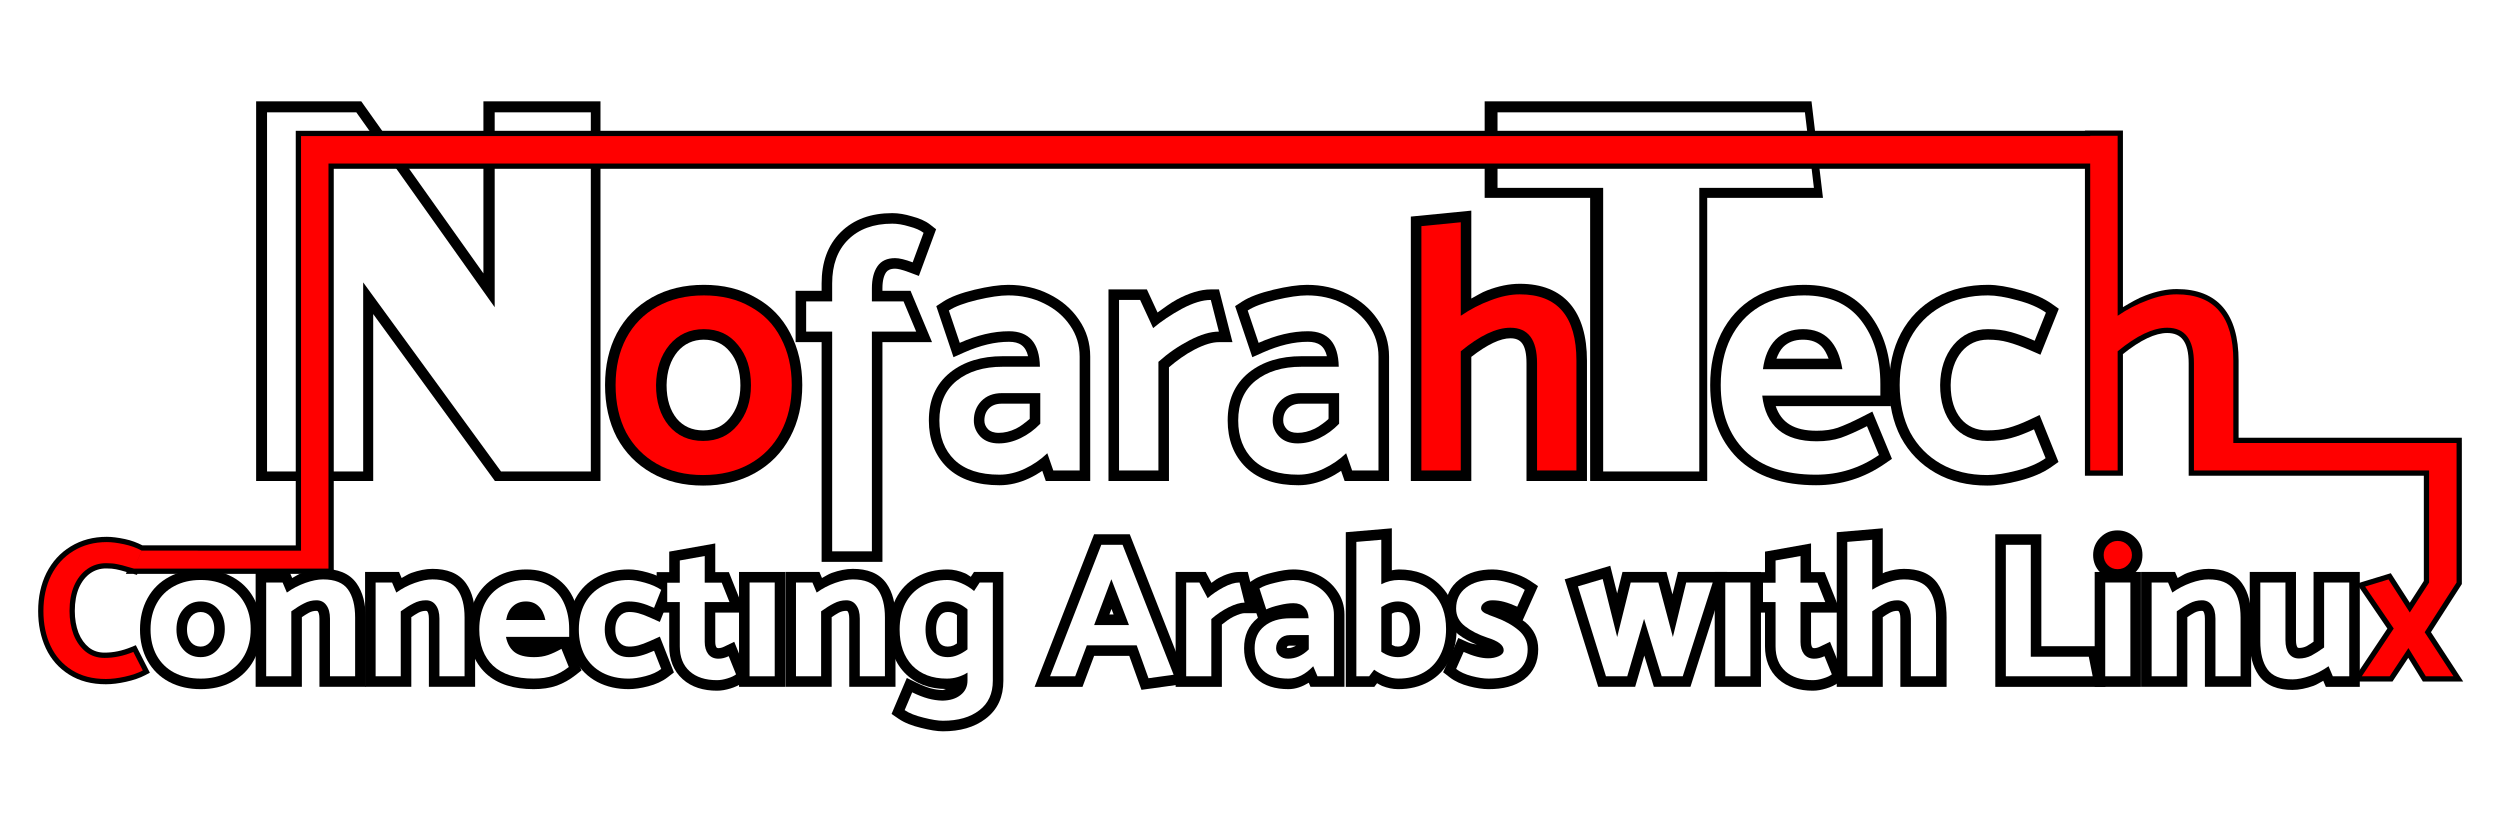 <?xml version="1.0" encoding="UTF-8" standalone="no"?>
<!-- Created with Inkscape (http://www.inkscape.org/) -->

<svg
   width="1896.282"
   height="631.569"
   viewBox="0 0 501.725 167.103"
   version="1.1"
   id="svg5"
   inkscape:version="1.1.1 (3bf5ae0d25, 2021-09-20, custom)"
   sodipodi:docname="drawing.svg"
   xmlns:inkscape="http://www.inkscape.org/namespaces/inkscape"
   xmlns:sodipodi="http://sodipodi.sourceforge.net/DTD/sodipodi-0.dtd"
   xmlns="http://www.w3.org/2000/svg"
   xmlns:svg="http://www.w3.org/2000/svg">
  <sodipodi:namedview
     id="namedview7"
     pagecolor="#505050"
     bordercolor="#eeeeee"
     borderopacity="1"
     inkscape:pageshadow="0"
     inkscape:pageopacity="0"
     inkscape:pagecheckerboard="false"
     inkscape:document-units="px"
     showgrid="false"
     units="px"
     width="1920px"
     showborder="true"
     inkscape:zoom="1"
     inkscape:cx="898"
     inkscape:cy="131.5"
     inkscape:current-layer="layer4" />
  <defs
     id="defs2">
    <inkscape:path-effect
       effect="offset"
       id="path-effect3042"
       is_visible="true"
       lpeversion="1"
       linejoin_type="miter"
       unit="px"
       offset="4"
       miter_limit="4"
       attempt_force_join="false"
       update_on_knot_move="true" />
    <inkscape:path-effect
       effect="offset"
       id="path-effect2691"
       is_visible="true"
       lpeversion="1"
       linejoin_type="miter"
       unit="px"
       offset="8"
       miter_limit="4"
       attempt_force_join="false"
       update_on_knot_move="true" />
    <inkscape:path-effect
       effect="powerclip"
       id="path-effect60481"
       is_visible="true"
       lpeversion="1"
       inverse="true"
       flatten="false"
       hide_clip="false"
       message="Use fill-rule evenodd on &lt;b&gt;fill and stroke&lt;/b&gt; dialog if no flatten result after convert clip to paths." />
    <inkscape:path-effect
       effect="powerclip"
       id="path-effect60473"
       is_visible="true"
       lpeversion="1"
       inverse="true"
       flatten="false"
       hide_clip="false"
       message="Use fill-rule evenodd on &lt;b&gt;fill and stroke&lt;/b&gt; dialog if no flatten result after convert clip to paths." />
    <inkscape:path-effect
       effect="powerclip"
       id="path-effect60465"
       is_visible="true"
       lpeversion="1"
       inverse="true"
       flatten="false"
       hide_clip="false"
       message="Use fill-rule evenodd on &lt;b&gt;fill and stroke&lt;/b&gt; dialog if no flatten result after convert clip to paths." />
    <inkscape:path-effect
       effect="powerclip"
       id="path-effect60457"
       is_visible="true"
       lpeversion="1"
       inverse="true"
       flatten="false"
       hide_clip="false"
       message="Use fill-rule evenodd on &lt;b&gt;fill and stroke&lt;/b&gt; dialog if no flatten result after convert clip to paths." />
    <inkscape:path-effect
       effect="powerclip"
       id="path-effect60449"
       is_visible="true"
       lpeversion="1"
       inverse="true"
       flatten="false"
       hide_clip="false"
       message="Use fill-rule evenodd on &lt;b&gt;fill and stroke&lt;/b&gt; dialog if no flatten result after convert clip to paths." />
    <inkscape:path-effect
       effect="powerclip"
       id="path-effect60441"
       is_visible="true"
       lpeversion="1"
       inverse="true"
       flatten="false"
       hide_clip="false"
       message="Use fill-rule evenodd on &lt;b&gt;fill and stroke&lt;/b&gt; dialog if no flatten result after convert clip to paths." />
    <inkscape:path-effect
       effect="powerclip"
       id="path-effect60433"
       is_visible="true"
       lpeversion="1"
       inverse="true"
       flatten="false"
       hide_clip="false"
       message="Use fill-rule evenodd on &lt;b&gt;fill and stroke&lt;/b&gt; dialog if no flatten result after convert clip to paths." />
    <inkscape:path-effect
       effect="powerclip"
       id="path-effect60425"
       is_visible="true"
       lpeversion="1"
       inverse="true"
       flatten="false"
       hide_clip="false"
       message="Use fill-rule evenodd on &lt;b&gt;fill and stroke&lt;/b&gt; dialog if no flatten result after convert clip to paths." />
    <inkscape:path-effect
       effect="powerclip"
       id="path-effect60417"
       is_visible="true"
       lpeversion="1"
       inverse="true"
       flatten="false"
       hide_clip="false"
       message="Use fill-rule evenodd on &lt;b&gt;fill and stroke&lt;/b&gt; dialog if no flatten result after convert clip to paths." />
    <inkscape:path-effect
       effect="powerclip"
       id="path-effect60409"
       is_visible="true"
       lpeversion="1"
       inverse="true"
       flatten="false"
       hide_clip="false"
       message="Use fill-rule evenodd on &lt;b&gt;fill and stroke&lt;/b&gt; dialog if no flatten result after convert clip to paths." />
    <inkscape:path-effect
       effect="powerclip"
       id="path-effect60401"
       is_visible="true"
       lpeversion="1"
       inverse="true"
       flatten="false"
       hide_clip="false"
       message="Use fill-rule evenodd on &lt;b&gt;fill and stroke&lt;/b&gt; dialog if no flatten result after convert clip to paths." />
    <inkscape:path-effect
       effect="powerclip"
       id="path-effect60393"
       is_visible="true"
       lpeversion="1"
       inverse="true"
       flatten="false"
       hide_clip="false"
       message="Use fill-rule evenodd on &lt;b&gt;fill and stroke&lt;/b&gt; dialog if no flatten result after convert clip to paths." />
    <inkscape:path-effect
       effect="offset"
       id="path-effect59821"
       is_visible="true"
       lpeversion="1"
       linejoin_type="miter"
       unit="px"
       offset="-12"
       miter_limit="4"
       attempt_force_join="false"
       update_on_knot_move="true" />
    <inkscape:path-effect
       effect="offset"
       id="path-effect59817"
       is_visible="true"
       lpeversion="1"
       linejoin_type="miter"
       unit="px"
       offset="-16"
       miter_limit="4"
       attempt_force_join="false"
       update_on_knot_move="true" />
    <inkscape:path-effect
       effect="offset"
       id="path-effect59813"
       is_visible="true"
       lpeversion="1"
       linejoin_type="miter"
       unit="px"
       offset="-12"
       miter_limit="4"
       attempt_force_join="false"
       update_on_knot_move="true" />
    <inkscape:path-effect
       effect="offset"
       id="path-effect59809"
       is_visible="true"
       lpeversion="1"
       linejoin_type="miter"
       unit="px"
       offset="-16"
       miter_limit="4"
       attempt_force_join="false"
       update_on_knot_move="true" />
    <inkscape:path-effect
       effect="offset"
       id="path-effect55132"
       is_visible="true"
       lpeversion="1"
       linejoin_type="miter"
       unit="px"
       offset="-12"
       miter_limit="4"
       attempt_force_join="false"
       update_on_knot_move="true" />
    <inkscape:path-effect
       effect="offset"
       id="path-effect55128"
       is_visible="true"
       lpeversion="1"
       linejoin_type="miter"
       unit="px"
       offset="-16"
       miter_limit="4"
       attempt_force_join="false"
       update_on_knot_move="true" />
    <inkscape:path-effect
       effect="offset"
       id="path-effect55124"
       is_visible="true"
       lpeversion="1"
       linejoin_type="miter"
       unit="px"
       offset="-12"
       miter_limit="4"
       attempt_force_join="false"
       update_on_knot_move="true" />
    <inkscape:path-effect
       effect="offset"
       id="path-effect55120"
       is_visible="true"
       lpeversion="1"
       linejoin_type="miter"
       unit="px"
       offset="-16"
       miter_limit="4"
       attempt_force_join="false"
       update_on_knot_move="true" />
    <inkscape:path-effect
       effect="offset"
       id="path-effect54218"
       is_visible="true"
       lpeversion="1"
       linejoin_type="miter"
       unit="px"
       offset="-12"
       miter_limit="4"
       attempt_force_join="false"
       update_on_knot_move="true" />
    <inkscape:path-effect
       effect="offset"
       id="path-effect54194"
       is_visible="true"
       lpeversion="1"
       linejoin_type="miter"
       unit="px"
       offset="-16"
       miter_limit="4"
       attempt_force_join="false"
       update_on_knot_move="true" />
    <inkscape:path-effect
       effect="offset"
       id="path-effect52734"
       is_visible="true"
       lpeversion="1"
       linejoin_type="miter"
       unit="px"
       offset="-12"
       miter_limit="4"
       attempt_force_join="false"
       update_on_knot_move="true" />
    <inkscape:path-effect
       effect="offset"
       id="path-effect52712"
       is_visible="true"
       lpeversion="1"
       linejoin_type="miter"
       unit="px"
       offset="-16"
       miter_limit="4"
       attempt_force_join="false"
       update_on_knot_move="true" />
    <clipPath
       clipPathUnits="userSpaceOnUse"
       id="clipPath60389">
      <path
         d=""
         id="path60391"
         style="font-size:10.583px;direction:rtl;display:none;fill:#ff0000;stroke-width:0.265"
         inkscape:original-d="M 67.217915,91.473283 V 129.3615 H 47.956309 V 57.395055 H 65.842087 L 93.570333,96.447433 V 57.395055 H 112.83194 V 129.3615 H 94.840328 Z"
         inkscape:path-effect="#path-effect54194" />
      <path
         id="lpe_path-effect60393"
         style="font-size:10.583px;direction:rtl;display:inline;fill:#ff0000;stroke-width:0.265"
         class="powerclip"
         d="M 40.84,50.277 V 136.479 H 119.949 V 50.277 Z m 9.234,9.234 H 64.748 L 95.688,103.084 V 59.512 h 15.027 V 127.244 H 95.916 L 65.102,84.977 V 127.244 H 50.074 Z"
         inkscape:original-d="m 42.95631,52.395056 h 74.87563 V 134.3615 H 42.95631 Z M 67.217915,91.473283 94.840328,129.3615 H 112.83194 V 57.395055 H 93.570333 V 96.447433 L 65.842087,57.395055 H 47.956309 V 129.3615 h 19.261606 z" />
    </clipPath>
    <clipPath
       clipPathUnits="userSpaceOnUse"
       id="clipPath60397">
      <path
         style="display:none;fill:#ff0000;stroke:none;stroke-width:0.047"
         d="m 133.967,99.025 c -2.28,0.345 -4.21,1.263 -5.852,2.824 -3.227,3.068 -4.594,7.886 -3.955,12.826 0.38,2.937 1.487,5.541 3.34,7.506 1.667,1.768 3.987,2.956 6.375,3.232 0.242,0.028 0.503,0.057 0.584,0.066 l 2.361,0.275 v -0.484 c 2.539,-0.263 4.844,-1.128 6.615,-2.977 2.081,-2.172 3.192,-4.574 3.66,-7.721 0.154,-1.036 0.161,-3.385 0.029,-4.432 -0.363,-2.879 -1.214,-5.106 -2.879,-7.172 -1.812,-2.249 -3.969,-3.513 -6.791,-3.943 -0.914,-0.139 -2.573,-0.14 -3.488,-0.002 z"
         id="path60399"
         inkscape:original-d="m 134.70384,123.37799 c -0.0772,-0.009 -0.34026,-0.0395 -0.58465,-0.0678 -1.89152,-0.21883 -3.73557,-1.15557 -5.07797,-2.57949 -1.49392,-1.58464 -2.44791,-3.75513 -2.78048,-6.32602 -0.57022,-4.40799 0.65985,-8.49874 3.31428,-11.02209 1.30781,-1.24322 2.84427,-1.9822 4.70788,-2.26428 0.70071,-0.10607 2.15581,-0.10576 2.8531,5.3e-4 2.26995,0.34623 3.98114,1.34267 5.46175,3.18043 1.35549,1.68243 2.1093,3.57851 2.42767,6.10633 0.0961,0.76282 0.081,3.14799 -0.0243,3.85531 -0.40853,2.74314 -1.35658,4.75628 -3.09344,6.56873 -1.64795,1.71968 -3.85987,2.60131 -6.4519,2.57161 -0.33638,-0.004 -0.67475,-0.0144 -0.75193,-0.0234 z" />
      <path
         id="lpe_path-effect60401"
         style="display:inline;fill:#ff0000;stroke:none;stroke-width:0.047"
         class="powerclip"
         d="m 110.865,87.107 v 50.289 h 49.582 V 87.107 Z m 25.953,16.104 c 1.718,0.262 2.982,0.99 4.131,2.416 1.047,1.299 1.702,2.866 1.977,5.043 0.06,0.478 0.039,2.901 -0.018,3.279 -0.348,2.34 -1.135,3.963 -2.527,5.416 -1.192,1.244 -2.864,1.941 -4.9,1.918 -0.309,-0.004 -0.533,-0.008 -0.533,-0.008 l -0.518,-0.061 -0.066,-0.008 c -1.395,-0.161 -2.763,-0.848 -3.781,-1.928 -1.135,-1.204 -1.937,-2.942 -2.223,-5.146 -0.501,-3.876 0.592,-7.238 2.674,-9.217 0.974,-0.925 2.119,-1.484 3.566,-1.703 0.486,-0.074 1.739,-0.075 2.219,-0.002 z"
         inkscape:original-d="m 112.98254,89.224806 h 45.34836 v 46.053914 h -45.34836 z m 21.7213,34.153184 10e-6,-1.4e-4 c 0.0772,0.009 0.41555,0.0194 0.75193,0.0234 2.59203,0.0297 4.80395,-0.85193 6.4519,-2.57161 1.73686,-1.81245 2.68491,-3.82559 3.09344,-6.56873 0.1053,-0.70732 0.1204,-3.09249 0.0243,-3.85531 -0.31837,-2.52782 -1.07218,-4.4239 -2.42767,-6.10633 -1.48061,-1.83776 -3.1918,-2.8342 -5.46175,-3.18043 -0.69729,-0.10629 -2.15239,-0.1066 -2.8531,-5.3e-4 -1.86361,0.28208 -3.40007,1.02106 -4.70788,2.26428 -2.65443,2.52335 -3.8845,6.6141 -3.31428,11.02209 0.33257,2.57089 1.28656,4.74138 2.78048,6.32602 1.3424,1.42392 3.18645,2.36066 5.07797,2.57949 0.24439,0.0283 0.50745,0.0588 0.58465,0.0678 z" />
    </clipPath>
    <clipPath
       clipPathUnits="userSpaceOnUse"
       id="clipPath60405">
      <path
         style="display:none;fill:#ff0000;stroke:none;stroke-width:0.047"
         d="m 199.119,111.75 c -2.543,0 -3.961,-0.031 -4.736,0.064 -1.186,0.145 -2.306,0.533 -3.291,1.182 -1.748,1.151 -2.93,3.058 -3.219,5.137 -0.094,0.676 -0.095,1.792 0.033,2.457 0.264,1.371 1,2.679 2.018,3.637 1.08,1.017 2.57,1.607 4.066,1.75 0.638,0.061 1.044,0.064 1.738,0.008 3.053,-0.246 5.868,-1.652 8.4,-3.979 l 1.189,-1.092 V 116.926 111.75 Z"
         id="path60407"
         inkscape:original-d="m 194.19086,123.86935 c -1.11519,-0.10625 -2.12028,-0.52874 -2.81608,-1.18373 -0.71202,-0.67026 -1.21162,-1.56748 -1.39038,-2.49696 -0.0783,-0.4073 -0.086,-1.26026 -0.0159,-1.7646 0.2074,-1.49119 1.05569,-2.8489 2.28662,-3.65983 0.68527,-0.45145 1.49514,-0.73955 2.38598,-0.84879 0.24644,-0.0302 1.94025,-0.0486 4.47844,-0.0486 h 4.0821 v 3.05902 3.05902 l -0.50423,0.46323 c -2.25173,2.06867 -4.66435,3.22667 -7.13812,3.42612 -0.6692,0.054 -0.75415,0.0537 -1.36848,-0.005 z" />
      <path
         id="lpe_path-effect60409"
         style="display:inline;fill:#ff0000;stroke:none;stroke-width:0.047"
         class="powerclip"
         d="m 175.848,87.107 v 50.219 h 42.385 V 87.107 Z m 23.271,28.877 h 1.965 v 0.941 2.09 c -1.912,1.702 -3.859,2.602 -5.695,2.75 -0.644,0.052 -0.404,0.053 -0.996,-0.004 -0.733,-0.07 -1.255,-0.324 -1.566,-0.617 -0.407,-0.383 -0.67,-0.867 -0.764,-1.355 -0.029,-0.15 -0.044,-0.742 0.002,-1.074 0.126,-0.903 0.641,-1.713 1.355,-2.184 0.386,-0.254 0.883,-0.441 1.479,-0.514 0,0 1.688,-0.033 4.221,-0.033 z"
         inkscape:original-d="m 177.9642,89.224806 h 38.15169 V 135.20816 H 177.9642 Z m 16.22666,34.644544 -5e-5,-1.2e-4 c 0.61433,0.0587 0.69928,0.059 1.36848,0.005 2.47377,-0.19945 4.88639,-1.35745 7.13812,-3.42612 l 0.50423,-0.46323 v -3.05902 -3.05902 h -4.0821 c -2.53819,0 -4.232,0.0184 -4.47844,0.0486 -0.89084,0.10924 -1.70071,0.39734 -2.38598,0.84879 -1.23093,0.81093 -2.07922,2.16864 -2.28662,3.65983 -0.0701,0.50434 -0.0624,1.3573 0.0159,1.7646 0.17876,0.92948 0.67836,1.8267 1.39038,2.49696 0.6958,0.65499 1.70089,1.07748 2.81608,1.18373 z" />
    </clipPath>
    <clipPath
       clipPathUnits="userSpaceOnUse"
       id="clipPath60413">
      <path
         style="display:none;fill:#ff0000;stroke:none;stroke-width:0.047"
         d="m 259.066,111.75 c -3.463,0 -4.329,0.011 -4.898,0.096 -1.837,0.273 -3.068,0.87 -4.344,2.201 -1.166,1.217 -1.775,2.556 -1.998,4.244 -0.1,0.755 -0.045,1.999 0.145,2.725 0.298,1.137 1.046,2.397 1.906,3.201 1.101,1.03 2.548,1.605 4.072,1.762 0.674,0.069 1.797,0.024 2.547,-0.084 2.637,-0.381 5.271,-1.762 7.463,-3.764 l 1.295,-1.178 0.016,-4.006 0.019,-5.197 z"
         id="path60415"
         inkscape:original-d="m 254.16678,123.87301 c -1.14116,-0.11712 -2.13301,-0.53607 -2.84435,-1.20145 -0.57028,-0.53343 -1.10735,-1.43552 -1.3058,-2.19327 -0.12368,-0.47227 -0.16658,-1.35347 -0.093,-1.91084 0.16562,-1.25494 0.60676,-2.19914 1.42769,-3.05581 0.8688,-0.90661 1.8012,-1.37536 3.12752,-1.5723 0.41229,-0.0612 1.12598,-0.0725 4.58686,-0.0725 h 4.09859 l -0.012,3.07295 -0.012,3.07295 -0.60543,0.55268 c -1.94715,1.77747 -4.19573,2.92421 -6.34183,3.23423 -0.65254,0.0943 -1.51742,0.12558 -2.02617,0.0734 z" />
      <path
         id="lpe_path-effect60417"
         style="display:inline;fill:#ff0000;stroke:none;stroke-width:0.047"
         class="powerclip"
         d="m 235.818,87.107 v 50.219 h 42.387 V 87.107 Z m 23.248,28.877 h 1.973 l -0.004,0.947 -0.008,2.127 c -1.678,1.508 -3.507,2.409 -5.137,2.645 -0.555,0.08 -1.164,0.1 -1.508,0.065 -0.758,-0.078 -1.294,-0.34 -1.615,-0.641 -0.281,-0.262 -0.604,-0.807 -0.703,-1.186 -0.058,-0.219 -0.09,-0.735 -0.043,-1.096 0.108,-0.822 0.381,-1.372 0.857,-1.869 0.462,-0.482 1.094,-0.822 1.91,-0.943 0.255,-0.038 0.819,-0.049 4.277,-0.049 z"
         inkscape:original-d="m 237.93636,89.224806 h 38.15168 v 45.983354 h -38.15168 z m 16.23042,34.648204 8e-5,4e-5 c 0.50875,0.0522 1.37363,0.0209 2.02617,-0.0734 2.1461,-0.31002 4.39468,-1.45676 6.34183,-3.23423 l 0.60543,-0.55268 0.012,-3.07295 0.012,-3.07295 h -4.09859 c -3.46088,0 -4.17457,0.0113 -4.58686,0.0725 -1.32632,0.19694 -2.25872,0.66569 -3.12752,1.5723 -0.82093,0.85667 -1.26207,1.80087 -1.42769,3.05581 -0.0736,0.55737 -0.0307,1.43857 0.093,1.91084 0.19845,0.75775 0.73552,1.65984 1.3058,2.19327 0.71134,0.66538 1.70319,1.08433 2.84435,1.20145 z" />
    </clipPath>
    <clipPath
       clipPathUnits="userSpaceOnUse"
       id="clipPath60421">
      <path
         style="display:none;fill:#ff0000;stroke:none;stroke-width:0.047"
         d="m 35.918,153.66 c -0.802,-0.14 -2.145,-0.106 -2.938,0.109 -2.777,0.755 -4.572,2.993 -5.086,5.865 -0.157,0.875 -0.157,2.397 0,3.271 0.219,1.223 0.671,2.322 1.4,3.299 1.111,1.488 2.633,2.404 4.469,2.654 1.216,0.166 2.72,-0.037 3.83,-0.594 2.126,-1.067 3.525,-3.137 3.928,-5.52 0.143,-0.849 0.14,-2.307 -0.008,-3.15 -0.537,-3.061 -2.569,-5.407 -5.596,-5.936 z"
         id="path60423"
         inkscape:original-d="m 34.050137,166.7626 c -1.25703,-0.17151 -2.284161,-0.78315 -3.060152,-1.82226 -0.512313,-0.68602 -0.846035,-1.47975 -1.01204,-2.40706 -0.114916,-0.64191 -0.114916,-1.88377 0,-2.52569 0.381651,-2.1319 1.70443,-3.69202 3.557699,-4.19602 0.477319,-0.12981 1.467951,-0.1624 2.018205,-0.0664 1.997525,0.34854 3.481154,1.962 3.876402,4.21564 0.109474,0.62419 0.111218,1.79508 0.0036,2.43204 -0.301501,1.78491 -1.324259,3.24439 -2.788529,3.97926 -0.668766,0.33563 -1.776111,0.50224 -2.595211,0.39048 z" />
      <path
         id="lpe_path-effect60425"
         style="display:inline;fill:#ff0000;stroke:none;stroke-width:0.047"
         class="powerclip"
         d="m 17.533,144.223 v 34.025 h 34.336 v -34.025 z m 17.658,13.609 c 0.969,0.169 1.901,1.048 2.154,2.494 0.071,0.405 0.072,1.288 0,1.713 -0.201,1.187 -0.848,2.039 -1.65,2.441 -0.228,0.114 -0.935,0.241 -1.357,0.184 -0.678,-0.092 -1.211,-0.4 -1.652,-0.99 -0.295,-0.395 -0.51,-0.882 -0.623,-1.514 -0.073,-0.409 -0.073,-1.37 0,-1.779 0.249,-1.391 1.098,-2.273 2.027,-2.525 0.162,-0.044 0.803,-0.075 1.102,-0.023 z"
         inkscape:original-d="m 19.651239,146.34063 h 30.1013 v 29.79086 h -30.1013 z m 14.398898,20.42197 -2.6e-5,-1e-5 c 0.8191,0.11176 1.926445,-0.0548 2.595211,-0.39048 1.46427,-0.73487 2.487028,-2.19435 2.788529,-3.97926 0.107618,-0.63696 0.105874,-1.80785 -0.0036,-2.43204 -0.395248,-2.25364 -1.878877,-3.8671 -3.876402,-4.21564 -0.550254,-0.096 -1.540886,-0.0634 -2.018205,0.0664 -1.853269,0.504 -3.176048,2.06412 -3.557699,4.19602 -0.114916,0.64192 -0.114916,1.88378 0,2.52569 0.166005,0.92731 0.499727,1.72104 1.01204,2.40706 0.775991,1.03911 1.803122,1.65075 3.060152,1.82226 z" />
    </clipPath>
    <clipPath
       clipPathUnits="userSpaceOnUse"
       id="clipPath60429">
      <path
         style="display:none;fill:#ff0000;stroke:none;stroke-width:0.047"
         d="m 99.975,153.588 c -0.673,-1.7e-4 -1.185,0.047 -1.684,0.191 -1.661,0.48 -2.984,1.654 -3.719,3.215 -0.22,0.468 -0.478,1.283 -0.572,1.783 l -0.514,2.67 h 6.471 c 3.701,0 6.837,0.442 5.918,-2.779 -0.001,-0.005 -0.062,-0.228 -0.119,-0.436 -0.192,-0.703 -0.548,-1.521 -0.947,-2.121 -0.449,-0.675 -1.462,-1.6 -2.186,-1.955 -0.804,-0.394 -1.667,-0.568 -2.648,-0.568 z"
         id="path60431"
         inkscape:original-d="m 96.077784,159.17738 c 0.06757,-0.35671 0.264613,-0.97136 0.411446,-1.28348 0.485843,-1.03273 1.342204,-1.77868 2.389783,-2.08165 0.316515,-0.0915 0.478877,-0.10742 1.096499,-0.10726 0.837518,2.2e-4 1.115468,0.0571 1.715768,0.35131 0.46641,0.22857 1.03246,0.74076 1.35524,1.2263 0.26195,0.39403 0.52755,0.99363 0.66838,1.50891 0.0562,0.2058 0.11278,0.41101 0.12563,0.45603 0.0221,0.0775 -0.18497,0.0819 -3.884084,0.0819 h -3.907459 z" />
      <path
         id="lpe_path-effect60433"
         style="display:inline;fill:#ff0000;stroke:none;stroke-width:0.047"
         class="powerclip"
         d="m 83.504,144.223 v 34.025 H 115.783 v -34.025 z"
         inkscape:original-d="m 85.620786,146.34063 h 28.044604 v 29.79086 H 85.620786 Z m 10.456998,12.83675 -0.0288,0.15206 h 3.907459 c 3.699117,0 3.906187,-0.004 3.884087,-0.0819 -0.0129,-0.045 -0.0694,-0.25023 -0.12563,-0.45603 -0.14083,-0.51528 -0.40643,-1.11488 -0.66838,-1.50891 -0.32278,-0.48554 -0.88883,-0.99773 -1.35524,-1.2263 -0.6003,-0.29421 -0.87825,-0.35109 -1.715771,-0.35131 -0.617622,-1.6e-4 -0.779984,0.0158 -1.096499,0.10726 -1.047579,0.30297 -1.90394,1.04892 -2.389783,2.08165 -0.146833,0.31212 -0.343876,0.92677 -0.411446,1.28348 z" />
    </clipPath>
    <clipPath
       clipPathUnits="userSpaceOnUse"
       id="clipPath60437">
      <path
         style="display:none;fill:#ff0000;stroke:none;stroke-width:0.047"
         d="m 184.363,153.58 c -0.876,0.037 -1.549,0.172 -2.334,0.531 -1.707,0.78 -2.924,2.37 -3.5,4.182 -0.7,2.2 -0.55,5.141 0.457,7.152 0.507,1.013 1.341,1.968 2.305,2.561 0.604,0.372 1.726,0.767 2.436,0.859 0.642,0.084 1.712,0.032 2.348,-0.1 1.028,-0.212 2.233,-0.769 3.188,-1.408 l 1.391,-0.934 0.016,-5.156 0.014,-5.084 -1.105,-0.842 c -1.626,-1.24 -3.254,-1.846 -5.213,-1.762 z"
         id="path60439"
         inkscape:original-d="m 184.00171,166.76468 c -0.49892,-0.0652 -1.1891,-0.30691 -1.60167,-0.56081 -0.6073,-0.37373 -1.16971,-1.00451 -1.52123,-1.70615 -0.74148,-1.48002 -0.88214,-3.83483 -0.33231,-5.56312 0.43045,-1.35303 1.2905,-2.40757 2.36353,-2.89806 0.50369,-0.23023 0.88002,-0.31369 1.54257,-0.34209 1.38323,-0.0593 2.54738,0.34407 3.84072,1.3307 l 0.26919,0.20536 -0.012,4.03117 -0.0119,4.03116 -0.45679,0.30604 c -0.80156,0.53702 -1.70596,0.94338 -2.43451,1.09387 -0.4552,0.094 -1.2208,0.12749 -1.6456,0.0719 z" />
      <path
         id="lpe_path-effect60441"
         style="display:inline;fill:#ff0000;stroke:none;stroke-width:0.047"
         class="powerclip"
         d="m 167.867,144.223 v 42.486 h 32.938 v -42.486 z m 16.676,13.588 c 0.629,-0.027 1.225,0.172 1.898,0.572 l -0.008,2.873 -0.008,2.807 c -0.44,0.239 -0.9,0.495 -1.207,0.559 -0.275,0.057 -0.735,0.072 -0.943,0.045 -0.288,-0.038 -0.545,-0.13 -0.766,-0.266 -0.251,-0.155 -0.543,-0.459 -0.738,-0.85 -0.475,-0.949 -0.607,-2.716 -0.207,-3.973 0.285,-0.895 0.788,-1.415 1.227,-1.615 0.222,-0.102 0.303,-0.133 0.752,-0.152 z"
         inkscape:original-d="m 169.98415,146.34063 h 28.7043 v 38.25048 h -28.7043 z m 14.01756,20.42405 v -3e-5 c 0.4248,0.0556 1.1904,0.0221 1.6456,-0.0719 0.72855,-0.15049 1.63295,-0.55685 2.43451,-1.09387 l 0.45679,-0.30604 0.0119,-4.03116 0.012,-4.03117 -0.26919,-0.20536 c -1.29334,-0.98663 -2.45749,-1.39 -3.84072,-1.3307 -0.66255,0.0284 -1.03888,0.11186 -1.54257,0.34209 -1.07303,0.49049 -1.93308,1.54503 -2.36353,2.89806 -0.54983,1.72829 -0.40917,4.0831 0.33231,5.56312 0.35152,0.70164 0.91393,1.33242 1.52123,1.70615 0.41257,0.2539 1.10275,0.49561 1.60167,0.56081 z" />
    </clipPath>
    <clipPath
       clipPathUnits="userSpaceOnUse"
       id="clipPath60445">
      <path
         style="display:none;fill:#ff0000;stroke:none;stroke-width:0.023"
         d="m 217.566,149.135 c -2.154,-0.089 -2.833,3.373 -3.752,5.82 -0.919,2.447 -1.694,4.513 -1.711,4.559 l -1.168,2.973 h 6.58 c 0.978,0 1.85,-0.002 2.479,-0.006 0.624,-0.003 4.073,0.266 2.986,-2.832 l -0.012,-0.029 -0.012,-0.029 c 0,0 -0.79,-2.062 -1.748,-4.559 -0.958,-2.497 -1.668,-5.823 -3.643,-5.896 z"
         id="path60447"
         inkscape:original-d="m 214.08323,160.25899 c 0.023,-0.0611 0.79381,-2.11323 1.7128,-4.56029 0.919,-2.44706 1.67622,-4.44898 1.68273,-4.44871 0.007,2.6e-4 0.79584,2.04328 1.75409,4.54002 0.95824,2.49674 1.74577,4.54864 1.75006,4.55979 0.004,0.0114 -1.51582,0.0203 -3.4669,0.0203 h -3.47468 z" />
      <path
         id="lpe_path-effect60449"
         style="display:inline;fill:#ff0000;stroke:none;stroke-width:0.023"
         class="powerclip"
         d="m 198.059,137.16 v 41.012 h 39.031 V 137.16 Z M 217.5,157.186 c 0.211,0.55 0.236,0.614 0.41,1.066 -0.15,1.1e-4 -0.238,0 -0.395,0 h -0.416 c 0.165,-0.439 0.201,-0.535 0.4,-1.066 z"
         inkscape:original-d="m 200.17496,139.27801 h 34.79677 v 36.77587 h -34.79677 z m 13.90827,20.98098 -0.0419,0.11111 h 3.47468 c 1.95108,0 3.4709,-0.009 3.4669,-0.0203 -0.004,-0.0111 -0.79182,-2.06305 -1.75006,-4.55979 -0.95825,-2.49674 -1.74709,-4.53976 -1.75409,-4.54002 -0.007,-2.7e-4 -0.76373,2.00165 -1.68273,4.44871 -0.91899,2.44706 -1.6898,4.49919 -1.7128,4.56029 z" />
    </clipPath>
    <clipPath
       clipPathUnits="userSpaceOnUse"
       id="clipPath60453">
      <path
         style="display:none;fill:#ff0000;stroke:none;stroke-width:0.023"
         d="m 259.213,160.277 -4.238,0.016 c -2.047,0.009 -2.444,0.033 -2.787,0.111 -0.938,0.213 -1.577,0.503 -2.311,1.211 -0.987,0.952 -1.433,2.038 -1.434,3.396 -1.2e-4,0.508 0.101,1.087 0.291,1.557 0.611,1.513 2.077,2.458 3.609,2.637 0.583,0.068 1.308,0.02 1.906,-0.086 1.496,-0.266 2.939,-1.058 4.094,-2.135 l 0.869,-0.809 v -2.348 z"
         id="path60455"
         inkscape:original-d="m 252.58813,167.10295 c -0.87161,-0.10148 -1.604,-0.6153 -1.89147,-1.327 -0.11034,-0.27318 -0.13601,-0.41743 -0.13593,-0.76374 1.8e-4,-0.74784 0.25925,-1.36584 0.78501,-1.87258 0.36097,-0.34791 0.73715,-0.54036 1.31103,-0.67071 0.21023,-0.0478 0.28238,-0.0496 2.32755,-0.0581 l 2.1106,-0.009 v 1.42587 1.42589 l -0.19294,0.17988 c -0.91691,0.85494 -1.97563,1.41619 -3.02187,1.60197 -0.48049,0.0853 -0.9345,0.10899 -1.29198,0.0674 z" />
      <path
         id="lpe_path-effect60457"
         style="display:inline;fill:#ff0000;stroke:none;stroke-width:0.023"
         class="powerclip"
         d="m 239.113,144.223 v 34.025 h 30.146 v -34.025 z m 15.168,20.307 c -0.256,0.116 -0.534,0.38 -0.77,0.422 -0.363,0.064 -0.547,0.066 -0.68,0.051 0,0 -0.106,-0.011 -0.145,-0.016 0.009,-0.128 0.068,-0.267 0.127,-0.324 0,0 0.1,-0.081 0.311,-0.129 0.051,-0.011 0.739,-0.006 1.156,-0.004 z"
         inkscape:original-d="m 241.23131,146.34063 h 25.9103 v 29.79086 h -25.9103 z m 11.35682,20.76232 v -1.2e-4 c 0.35748,0.0416 0.81149,0.0179 1.29198,-0.0674 1.04624,-0.18578 2.10496,-0.74703 3.02187,-1.60197 l 0.19294,-0.17988 v -1.42589 -1.42587 l -2.1106,0.009 c -2.04517,0.008 -2.11732,0.0103 -2.32755,0.0581 -0.57388,0.13035 -0.95006,0.3228 -1.31103,0.67071 -0.52576,0.50674 -0.78483,1.12474 -0.78501,1.87258 -8e-5,0.34631 0.0256,0.49056 0.13593,0.76374 0.28747,0.7117 1.01986,1.22552 1.89147,1.327 z" />
    </clipPath>
    <clipPath
       clipPathUnits="userSpaceOnUse"
       id="clipPath60461">
      <path
         style="display:none;fill:#ff0000;stroke:none;stroke-width:0.023"
         d="m 274.791,153.561 c -0.641,0.017 -1.135,0.088 -1.738,0.258 -0.733,0.206 -1.608,0.601 -2.271,1.016 l -1.234,0.773 v 5.65 5.648 l 1.043,0.656 c 1.094,0.689 2.192,1.139 3.391,1.299 0.539,0.072 1.432,0.08 1.986,-0.002 1.49,-0.219 2.744,-0.889 3.723,-2.037 0.877,-1.029 1.42,-2.272 1.688,-3.65 0.189,-0.974 0.213,-2.554 0.062,-3.568 -0.338,-2.279 -1.598,-4.429 -3.613,-5.422 -1.042,-0.514 -1.872,-0.652 -3.035,-0.621 z"
         id="path60463"
         inkscape:original-d="m 274.26029,166.76374 c -0.83344,-0.11095 -1.64674,-0.4285 -2.54323,-0.99299 l -0.0526,-0.0331 v -4.47938 -4.47937 l 0.23971,-0.14968 c 0.51099,-0.31908 1.19047,-0.62468 1.72048,-0.77379 0.44582,-0.12542 0.72512,-0.16643 1.22338,-0.17962 0.83362,-0.0221 1.41049,0.0919 2.04322,0.40375 1.26108,0.62149 2.19276,2.07751 2.45367,3.83451 0.12713,0.85635 0.10739,2.05857 -0.0469,2.85311 -0.20974,1.08007 -0.61617,1.97375 -1.21928,2.68112 -0.62072,0.728 -1.43704,1.17239 -2.41827,1.31648 -0.31028,0.0456 -1.05439,0.045 -1.40017,-0.001 z" />
      <path
         id="lpe_path-effect60465"
         style="display:inline;fill:#ff0000;stroke:none;stroke-width:0.023"
         class="powerclip"
         d="m 259.525,136.152 v 42.096 h 32.24 v -42.096 z m 15.379,21.639 c 0.504,-0.013 0.828,0.077 1.051,0.188 0.507,0.25 1.114,1.012 1.297,2.246 0.104,0.698 0.088,1.524 -0.031,2.139 -0.152,0.782 -0.425,1.327 -0.754,1.713 -0.263,0.308 -0.642,0.526 -1.115,0.596 -0.066,0.01 -0.661,0.014 -0.812,-0.006 -0.209,-0.028 -0.515,-0.218 -0.758,-0.307 v -3.102 -3.176 c 0.143,-0.059 0.3,-0.157 0.416,-0.189 0.288,-0.081 0.352,-0.092 0.707,-0.102 z"
         inkscape:original-d="m 261.64306,138.26907 h 28.0058 v 37.86242 h -28.0058 z m 12.61723,28.49467 10e-6,4e-5 c 0.34578,0.046 1.08989,0.0466 1.40017,0.001 0.98123,-0.14409 1.79755,-0.58848 2.41827,-1.31648 0.60311,-0.70737 1.00954,-1.60105 1.21928,-2.68112 0.15429,-0.79454 0.17403,-1.99676 0.0469,-2.85311 -0.26091,-1.757 -1.19259,-3.21302 -2.45367,-3.83451 -0.63273,-0.31185 -1.2096,-0.42585 -2.04322,-0.40375 -0.49826,0.0132 -0.77756,0.0542 -1.22338,0.17962 -0.53001,0.14911 -1.20949,0.45471 -1.72048,0.77379 l -0.23971,0.14968 v 4.47937 4.47938 l 0.0526,0.0331 c 0.89649,0.56449 1.70979,0.88204 2.54323,0.99299 z" />
    </clipPath>
    <clipPath
       clipPathUnits="userSpaceOnUse"
       id="clipPath60469">
      <path
         d=""
         id="path60471"
         style="font-size:10.583px;direction:rtl;display:none;fill:#ff0000;stroke-width:0.265"
         inkscape:original-d="m 294.51245,57.395055 h 61.59481 l 1.79914,15.134119 H 334.94065 V 129.3615 H 315.67903 V 72.529174 h -21.16658 z"
         inkscape:path-effect="#path-effect54218" />
      <path
         id="lpe_path-effect60473"
         style="font-size:10.583px;direction:rtl;display:inline;fill:#ff0000;stroke-width:0.265"
         class="powerclip"
         d="m 287.395,50.277 v 86.201 h 77.629 V 50.277 Z m 9.234,9.234 h 57.6 l 1.295,10.9 H 332.824 V 127.244 H 317.797 V 70.412 h -21.168 z"
         inkscape:original-d="m 289.51244,52.395056 h 73.39397 V 134.3615 h -73.39397 z m 5.00001,4.999999 v 15.134119 h 21.16658 V 129.3615 h 19.26162 V 72.529174 h 22.96575 l -1.79914,-15.134119 z" />
    </clipPath>
    <clipPath
       clipPathUnits="userSpaceOnUse"
       id="clipPath60477">
      <path
         style="display:none;fill:#ff0000;stroke:none;stroke-width:0.047"
         d="m 355.121,98.967 c -1.474,0.155 -2.968,0.61 -4.221,1.393 -2.085,1.303 -3.543,3.539 -4.273,6.133 -0.154,0.547 -0.455,1.788 -0.455,2.42 0,2.712 2.239,2.207 10.049,2.207 h 10.41 l -0.418,-2.643 c -0.031,-0.197 -0.104,-0.552 -0.172,-0.863 -0.903,-4.115 -2.903,-7.009 -6.449,-8.193 -1.422,-0.475 -2.996,-0.609 -4.471,-0.453 z"
         id="path60479"
         inkscape:original-d="m 348.28896,108.91211 c 0,-0.18944 0.23704,-1.35782 0.37443,-1.84561 0.62291,-2.21134 1.80584,-3.94136 3.35852,-4.91179 1.87891,-1.17433 4.67736,-1.46952 6.89928,-0.72776 2.58362,0.8625 4.26984,3.0791 5.05131,6.64014 0.0649,0.29584 0.13208,0.62734 0.14923,0.73667 l 0.0312,0.19878 h -7.93202 c -7.80976,0 -7.93195,-10e-4 -7.93195,-0.0904 z" />
      <path
         id="lpe_path-effect60481"
         style="display:inline;fill:#ff0000;stroke:none;stroke-width:0.047"
         class="powerclip"
         d="m 332.656,87.107 v 50.219 h 46.268 V 87.107 Z m 22.91,16.07 c 0.949,-0.1 1.886,-0.009 2.686,0.258 1.239,0.413 2.219,1.661 2.961,3.449 h -4.992 c -2.628,0 -4.007,-0.002 -5.178,-0.006 0.532,-1.358 1.249,-2.398 2.1,-2.93 0.626,-0.391 1.473,-0.671 2.424,-0.771 z"
         inkscape:original-d="m 334.77355,89.224806 h 42.03224 v 45.983354 h -42.03224 z m 13.51541,19.687304 v 3e-5 c 0,0.0894 0.12219,0.0904 7.93195,0.0904 h 7.93202 l -0.0312,-0.19878 c -0.0172,-0.10933 -0.0843,-0.44083 -0.14923,-0.73667 -0.78147,-3.56104 -2.46769,-5.77764 -5.05131,-6.64014 -2.22192,-0.74176 -5.02037,-0.44657 -6.89928,0.72776 -1.55268,0.97043 -2.73561,2.70045 -3.35852,4.91179 -0.13739,0.48779 -0.37443,1.65617 -0.37443,1.84561 z" />
    </clipPath>
    <filter
       inkscape:collect="always"
       style="color-interpolation-filters:sRGB"
       id="filter2693"
       x="-0.046"
       y="-0.161"
       width="1.091"
       height="1.322">
      <feGaussianBlur
         inkscape:collect="always"
         stdDeviation="8.473"
         id="feGaussianBlur2695" />
    </filter>
    <filter
       inkscape:collect="always"
       style="color-interpolation-filters:sRGB"
       id="filter3044"
       x="-0.027"
       y="-0.118"
       width="1.054"
       height="1.236">
      <feGaussianBlur
         inkscape:collect="always"
         stdDeviation="5.474"
         id="feGaussianBlur3046" />
    </filter>
  </defs>
  <g
     inkscape:groupmode="layer"
     id="layer3"
     inkscape:label="Layer 3"
     style="display:inline"
     transform="translate(5.562,-34.942)">
    <g
       id="g2689"
       inkscape:path-effect="#path-effect2691"
       style="mix-blend-mode:normal;filter:url(#filter2693)">
      <path
         d="M 45.84,55.277 V 131.479 H 69.336 V 97.971 L 93.764,131.479 H 114.949 V 55.277 H 91.453 v 34.531 L 66.936,55.277 Z"
         id="path52162"
         style="font-size:10.583px;direction:rtl;display:inline;mix-blend-mode:normal;stroke-width:0.265"
         clip-path="url(#clipPath60389)"
         inkscape:path-effect="#path-effect60393"
         inkscape:original-d="M 67.217916,91.473282 V 129.3615 H 47.95631 V 57.395056 H 65.842087 L 93.570333,96.447433 V 57.395056 H 112.83194 V 129.3615 H 94.840329 Z" />
      <path
         d="m 135.691,92.107 c -3.89,0 -7.367,0.815 -10.42,2.529 -3.056,1.716 -5.381,4.094 -7.039,7.197 l -0.002,0.006 -0.004,0.006 c -1.597,3.035 -2.361,6.509 -2.361,10.371 0,3.906 0.761,7.42 2.354,10.498 l 0.012,0.019 0.01,0.019 c 1.645,3.025 3.969,5.404 6.947,7.105 3.014,1.723 6.473,2.537 10.363,2.537 3.89,0 7.369,-0.815 10.422,-2.529 3.056,-1.716 5.381,-4.094 7.039,-7.197 1.645,-3.078 2.436,-6.582 2.436,-10.453 0,-3.866 -0.791,-7.364 -2.432,-10.439 -1.611,-3.107 -3.921,-5.472 -6.98,-7.141 -3.01,-1.715 -6.462,-2.529 -10.344,-2.529 z m 10.344,2.529 c 0.007,0.004 0.015,0.004 0.021,0.008 l -0.039,-0.021 c 0.007,0.004 0.011,0.01 0.018,0.014 z m 6.98,7.141 c 0.002,0.005 0.007,0.007 0.01,0.012 l -0.014,-0.025 c 0.002,0.004 0.002,0.01 0.004,0.014 z m -17.324,1.338 c 2.218,0 3.953,0.833 5.191,2.381 l 0.016,0.019 0.018,0.019 c 1.335,1.587 2.113,3.826 2.113,6.752 0,2.755 -0.776,4.942 -2.182,6.607 l -0.01,0.01 -0.008,0.012 c -1.288,1.566 -3.061,2.402 -5.279,2.402 -2.226,0 -4.002,-0.826 -5.281,-2.34 -1.31,-1.607 -2.051,-3.801 -2.055,-6.744 0.043,-2.813 0.83,-5.043 2.189,-6.703 1.344,-1.586 3.131,-2.416 5.287,-2.416 z"
         style="font-size:10.583px;-inkscape-font-specification:'Mosk, Semi-Bold';direction:rtl;display:inline;mix-blend-mode:normal;stroke-width:0.265"
         id="path52164"
         clip-path="url(#clipPath60397)"
         inkscape:path-effect="#path-effect60401"
         inkscape:original-d="m 135.55089,130.27872 q -5.36223,0 -9.31334,-2.25778 -3.95112,-2.25778 -6.13834,-6.27945 -2.11667,-4.09222 -2.11667,-9.52501 0,-5.36222 2.11667,-9.38389 2.18722,-4.092226 6.20889,-6.350005 4.02167,-2.257779 9.3839,-2.257779 5.36222,0 9.31334,2.257779 4.02167,2.187224 6.13833,6.279445 2.18723,4.09223 2.18723,9.45445 0,5.36223 -2.18723,9.45446 -2.18722,4.09222 -6.20889,6.35 -4.02167,2.25778 -9.38389,2.25778 z m 9.59556,-17.99168 q 0,-5.00945 -2.61056,-8.11389 -2.54,-3.17501 -6.84389,-3.17501 -4.23334,0 -6.91445,3.17501 -2.61056,3.175 -2.68112,8.04333 0,5.00945 2.54001,8.1139 2.61055,3.10445 6.91445,3.10445 4.30389,0 6.91444,-3.17501 2.68112,-3.175 2.68112,-7.97278 z" />
      <path
         d="m 173.51,77.715 c -4.219,0 -7.734,1.213 -10.387,3.865 -2.61,2.61 -3.795,6.079 -3.795,10.246 v 1.48 h -5.221 v 10.303 h 5.221 v 44.098 h 12.207 v -44.098 h 9.951 l -4.311,-10.303 h -5.641 v -0.492 c 0,-1.608 0.316,-2.612 0.75,-3.236 0.251,-0.361 0.787,-0.715 1.789,-0.715 0.495,0 1.37,0.181 2.783,0.711 l 1.992,0.746 3.459,-9.367 -1.211,-0.951 c -0.954,-0.75 -2.229,-1.27 -3.635,-1.639 -1.358,-0.413 -2.688,-0.648 -3.953,-0.648 z m 3.953,0.648 c 0.019,0.006 0.037,0.004 0.057,0.01 l -0.092,-0.025 c 0.014,0.004 0.022,0.012 0.035,0.016 z"
         style="font-size:10.583px;-inkscape-font-specification:'Mosk, Semi-Bold';direction:rtl;display:inline;mix-blend-mode:normal;stroke-width:0.265"
         id="path52166"
         inkscape:original-d="m 161.44477,101.49203 h -5.22111 v -6.067779 h 5.22111 v -3.598336 q 0,-5.573892 3.17501,-8.748895 3.24555,-3.245557 8.89,-3.245557 1.55223,0 3.38667,0.564444 1.905,0.49389 2.89278,1.270001 l -2.18722,5.926671 q -2.25778,-0.846667 -3.52778,-0.846667 -2.39889,0 -3.52778,1.622779 -1.12889,1.622778 -1.12889,4.445003 v 2.610557 h 6.35 l 2.54,6.067779 h -8.89 v 44.09725 h -7.97279 z" />
      <path
         d="m 196.793,92.107 c -1.802,0 -4.109,0.346 -6.775,0.977 -2.636,0.635 -4.817,1.428 -6.307,2.402 l -1.371,0.896 3.453,10.248 2.125,-0.947 c 3.266,-1.457 6.265,-2.145 9.016,-2.145 2.088,0 3.329,0.799 3.828,2.891 h -5.098 c -4.18,0 -7.75,1.036 -10.564,3.287 l -0.008,0.006 -0.008,0.006 c -2.916,2.38 -4.236,5.588 -4.236,9.613 0,3.78 1.176,6.978 3.672,9.416 l 0.008,0.01 0.01,0.008 c 2.586,2.469 6.166,3.551 10.492,3.551 2.038,0 4.038,-0.485 5.984,-1.404 0.915,-0.432 1.776,-0.932 2.596,-1.488 l 0.709,2.045 h 8.914 v -24.977 c 0,-2.736 -0.745,-5.185 -2.275,-7.4 -1.495,-2.211 -3.517,-3.919 -6.031,-5.15 -2.487,-1.241 -5.195,-1.844 -8.133,-1.844 z m 14.164,6.994 c 0.002,0.003 0.006,0.005 0.008,0.008 l -0.014,-0.021 c 0.003,0.004 0.003,0.009 0.006,0.014 z m -15.434,16.855 h 5.572 v 2.988 c -0.862,0.796 -1.751,1.533 -2.756,2.02 -1.193,0.577 -2.354,0.846 -3.451,0.846 -1.075,0 -1.735,-0.305 -2.143,-0.699 -0.525,-0.561 -0.75,-1.133 -0.75,-1.77 0,-1.048 0.317,-1.813 0.893,-2.416 0.573,-0.599 1.388,-0.969 2.635,-0.969 z"
         style="font-size:10.583px;-inkscape-font-specification:'Mosk, Semi-Bold';direction:rtl;display:inline;mix-blend-mode:normal;stroke-width:0.265"
         id="path52168"
         clip-path="url(#clipPath60405)"
         inkscape:path-effect="#path-effect60409"
         inkscape:original-d="m 196.93421,101.42148 q -4.65667,0 -9.87778,2.32833 l -2.18722,-6.491113 q 1.83444,-1.199446 5.64444,-2.116668 3.88056,-0.917223 6.27945,-0.917223 3.95112,0 7.19667,1.622779 3.31612,1.622778 5.22112,4.445005 1.905,2.75167 1.905,6.20889 v 22.86002 h -5.29167 l -1.19945,-3.45723 q -1.97555,1.905 -4.51555,3.10445 -2.54001,1.19944 -5.08001,1.19944 -5.92667,0 -9.03111,-2.96333 -3.0339,-2.96334 -3.0339,-7.90223 0,-5.15056 3.45723,-7.97278 3.52778,-2.82223 9.24278,-2.82223 h 7.4789 q -0.14111,-7.12611 -6.2089,-7.12611 z m -1.41111,12.41778 q -2.61056,0 -4.16278,1.62278 -1.48167,1.55223 -1.48167,3.88056 0,1.83445 1.34056,3.24556 1.34056,1.34055 3.66889,1.34055 2.18723,0 4.37445,-1.05833 2.18722,-1.05833 3.95111,-2.89278 v -6.13834 z" />
      <path
         d="m 216.9,93.025 v 38.453 h 12.137 v -22.83 c 1.573,-1.331 3.226,-2.555 5.07,-3.516 2.089,-1.088 3.684,-1.523 4.949,-1.523 h 2.727 l -2.705,-10.584 h -1.645 c -2.087,0 -4.4,0.746 -6.779,2.012 l -0.008,0.004 -0.008,0.006 c -1.442,0.783 -2.634,1.716 -3.893,2.609 l -2.141,-4.631 z"
         style="font-size:10.583px;-inkscape-font-specification:'Mosk, Semi-Bold';direction:rtl;display:inline;mix-blend-mode:normal;stroke-width:0.265"
         id="path52170"
         inkscape:original-d="m 239.05585,101.49203 q -2.54001,0 -5.92667,1.76389 -3.38667,1.76389 -6.2089,4.30389 v 21.80169 h -7.90223 V 95.142029 h 4.23334 l 2.61056,5.644451 q 2.54,-2.116671 5.78556,-3.880561 3.31611,-1.76389 5.78556,-1.76389 z" />
      <path
         d="m 256.766,92.107 c -1.802,0 -4.109,0.346 -6.775,0.977 -2.636,0.635 -4.817,1.428 -6.307,2.402 l -1.371,0.896 3.453,10.248 2.125,-0.947 c 3.266,-1.457 6.265,-2.145 9.016,-2.145 2.088,0 3.329,0.799 3.828,2.891 h -5.098 c -4.18,0 -7.75,1.036 -10.564,3.287 l -0.008,0.006 -0.008,0.006 c -2.915,2.38 -4.238,5.587 -4.238,9.613 0,3.781 1.179,6.979 3.674,9.416 l 0.008,0.01 0.01,0.008 c 2.586,2.469 6.166,3.551 10.492,3.551 2.038,0 4.038,-0.485 5.984,-1.404 0.915,-0.432 1.776,-0.932 2.596,-1.488 l 0.709,2.045 h 8.914 v -24.977 c 0,-2.736 -0.745,-5.185 -2.275,-7.4 -1.495,-2.211 -3.517,-3.919 -6.031,-5.15 -2.487,-1.241 -5.195,-1.844 -8.133,-1.844 z m 14.164,6.994 c 0.002,0.003 0.006,0.005 0.008,0.008 l -0.014,-0.021 c 0.003,0.004 0.003,0.009 0.006,0.014 z m -15.434,16.855 h 5.572 v 2.988 c -0.862,0.796 -1.751,1.533 -2.756,2.02 -1.2,0.581 -2.345,0.846 -3.453,0.846 -1.075,0 -1.732,-0.304 -2.141,-0.699 -0.525,-0.561 -0.75,-1.133 -0.75,-1.77 0,-1.048 0.317,-1.813 0.893,-2.416 0.573,-0.599 1.388,-0.969 2.635,-0.969 z"
         style="font-size:10.583px;-inkscape-font-specification:'Mosk, Semi-Bold';direction:rtl;display:inline;mix-blend-mode:normal;stroke-width:0.265"
         id="path52172"
         clip-path="url(#clipPath60413)"
         inkscape:path-effect="#path-effect60417"
         inkscape:original-d="m 256.90637,101.42148 q -4.65667,0 -9.87779,2.32833 l -2.18722,-6.491113 q 1.83444,-1.199446 5.64445,-2.116668 3.88055,-0.917223 6.27945,-0.917223 3.95111,0 7.19667,1.622779 3.31611,1.622778 5.22111,4.445005 1.905,2.75167 1.905,6.20889 v 22.86002 h -5.29167 l -1.19944,-3.45723 q -1.97556,1.905 -4.51556,3.10445 -2.54,1.19944 -5.08,1.19944 -5.92668,0 -9.03112,-2.96333 -3.03389,-2.96334 -3.03389,-7.90223 0,-5.15056 3.45722,-7.97278 3.52778,-2.82223 9.24279,-2.82223 h 7.47889 q -0.14111,-7.12611 -6.20889,-7.12611 z m -1.41112,12.41778 q -2.61055,0 -4.16278,1.62278 -1.48166,1.55223 -1.48166,3.88056 0,1.83445 1.34055,3.24556 1.34056,1.34055 3.66889,1.34055 2.18723,0 4.37445,-1.05833 2.18723,-1.05833 3.95112,-2.89278 v -6.13834 z" />
      <path
         d="m 289.715,77.213 -12.137,1.195 v 53.07 h 12.137 V 106.562 c 3.233,-2.516 5.867,-3.729 7.832,-3.729 2.052,0 3.244,1.119 3.244,5.008 v 23.637 h 12.137 v -24.131 c 0,-9.867 -4.558,-15.451 -13.477,-15.451 -2.13,0 -4.331,0.466 -6.584,1.332 -1.094,0.398 -2.101,1.089 -3.152,1.629 z m 3.152,16.016 c 0.002,-7.86e-4 0.004,-0.003 0.006,-0.004 l -0.041,0.014 c 0.012,-0.005 0.023,-0.005 0.035,-0.01 z"
         style="font-size:10.583px;-inkscape-font-specification:'Mosk, Semi-Bold';direction:rtl;display:inline;mix-blend-mode:normal;stroke-width:0.265"
         id="path52174"
         inkscape:original-d="m 310.8108,107.34815 v 22.01335 h -7.90223 v -21.51946 q 0,-7.12612 -5.36222,-7.12612 -4.23334,0 -9.94834,4.72723 v 23.91835 h -7.90223 V 80.325352 l 7.90223,-0.776112 v 18.767791 q 2.89278,-1.975557 5.99722,-3.104447 3.10445,-1.199445 5.85612,-1.199445 11.35945,0 11.35945,13.335011 z" />
      <path
         d="m 292.395,55.277 v 19.369 h 21.168 v 56.832 h 23.496 V 74.646 h 23.23 l -2.301,-19.369 z"
         id="path52176"
         style="font-size:10.583px;direction:rtl;display:inline;mix-blend-mode:normal;stroke-width:0.265"
         clip-path="url(#clipPath60469)"
         inkscape:path-effect="#path-effect60473"
         inkscape:original-d="m 294.51244,57.395056 h 61.59481 l 1.79916,15.134119 H 334.94065 V 129.3615 H 315.67904 V 72.529175 h -21.1666 z" />
      <path
         d="m 356.496,92.107 c -3.762,0 -7.117,0.823 -10.039,2.555 l -0.008,0.004 -0.008,0.004 c -2.852,1.722 -5.049,4.145 -6.584,7.215 l -0.004,0.008 -0.004,0.006 c -1.486,3.025 -2.193,6.475 -2.193,10.318 0,6.015 1.765,10.964 5.49,14.689 l 0.01,0.012 0.012,0.01 c 3.799,3.691 9.131,5.398 15.727,5.398 5.063,0 9.653,-1.439 13.832,-4.328 l 1.406,-0.971 -3.93,-9.486 -2.043,1.045 c -1.963,1.005 -3.595,1.732 -4.936,2.209 -1.152,0.383 -2.537,0.594 -4.189,0.594 -4.585,0 -7.114,-1.638 -8.227,-4.938 h 23.115 v -4.447 c 0,-5.549 -1.393,-10.283 -4.324,-14.066 -3.096,-3.996 -7.485,-5.83 -13.104,-5.83 z m -0.213,11.008 c 1.72,0 2.915,0.516 3.77,1.4 0.543,0.563 0.989,1.402 1.367,2.408 h -10.465 c 0.351,-0.944 0.783,-1.746 1.336,-2.322 0.961,-0.954 2.239,-1.486 3.992,-1.486 z"
         style="font-size:10.583px;-inkscape-font-specification:'Mosk, Semi-Bold';direction:rtl;display:inline;mix-blend-mode:normal;stroke-width:0.265"
         id="path52178"
         clip-path="url(#clipPath60477)"
         inkscape:path-effect="#path-effect60481"
         inkscape:original-d="m 356.49523,94.224806 q 7.54944,0 11.43,5.009447 3.88056,5.009447 3.88056,12.770567 v 2.32833 h -23.70668 q 1.05833,9.17223 10.93612,9.17223 2.75167,0 4.86833,-0.70556 2.18723,-0.77611 5.22112,-2.32833 l 2.39889,5.78556 q -5.71501,3.95111 -12.62945,3.95111 -9.31334,0 -14.25224,-4.79778 -4.86833,-4.86833 -4.86833,-13.1939 0,-5.36222 1.97555,-9.38389 2.04612,-4.092226 5.78556,-6.350005 3.81001,-2.257779 8.96057,-2.257779 z m -0.21167,6.773334 q -3.38667,0 -5.50334,2.11667 -2.04611,2.11667 -2.54,5.92667 h 15.94557 q -0.635,-3.95111 -2.61056,-5.99722 -1.97556,-2.04612 -5.29167,-2.04612 z" />
      <path
         d="m 393.396,92.107 c -3.89,0 -7.369,0.815 -10.422,2.529 -3.056,1.716 -5.381,4.094 -7.039,7.197 l -0.002,0.006 -0.004,0.006 c -1.597,3.035 -2.361,6.509 -2.361,10.371 0,3.906 0.761,7.42 2.354,10.498 l 0.012,0.019 0.01,0.019 c 1.645,3.025 3.969,5.404 6.947,7.105 3.014,1.723 6.473,2.537 10.363,2.537 1.876,0 4.078,-0.348 6.531,-0.986 2.519,-0.655 4.688,-1.571 6.406,-2.791 l 1.363,-0.967 -3.791,-9.418 -2.029,0.959 c -1.61,0.76 -3.033,1.296 -4.297,1.633 -1.205,0.321 -2.593,0.492 -4.184,0.492 -2.226,0 -4.002,-0.826 -5.281,-2.34 -1.31,-1.606 -2.049,-3.8 -2.053,-6.744 0.043,-2.814 0.828,-5.044 2.188,-6.703 1.343,-1.585 3.133,-2.416 5.289,-2.416 1.486,0 2.799,0.17 3.953,0.488 l 0.008,0.002 0.01,0.002 c 1.289,0.344 2.794,0.885 4.566,1.658 l 2,0.873 3.688,-9.219 -1.359,-0.965 c -1.713,-1.216 -3.876,-2.129 -6.385,-2.783 -2.449,-0.685 -4.631,-1.064 -6.48,-1.064 z m 6.48,1.064 c 0.006,0.002 0.01,3.09e-4 0.016,0.002 l -0.037,-0.01 c 0.008,0.002 0.014,0.006 0.021,0.008 z"
         style="font-size:10.583px;-inkscape-font-specification:'Mosk, Semi-Bold';direction:rtl;display:inline;mix-blend-mode:normal;stroke-width:0.265"
         id="path52180"
         inkscape:original-d="m 393.25476,123.43483 q 2.61056,0 4.72723,-0.56445 2.11667,-0.56444 4.65667,-1.76389 l 2.32833,5.78556 q -2.18722,1.55222 -5.715,2.46945 -3.52778,0.91722 -5.99723,0.91722 -5.36222,0 -9.31334,-2.25778 -3.95111,-2.25778 -6.13833,-6.27945 -2.11667,-4.09222 -2.11667,-9.52501 0,-5.36222 2.11667,-9.38389 2.18722,-4.092226 6.20889,-6.350005 4.02167,-2.257779 9.3839,-2.257779 2.39889,0 5.92667,0.987778 3.52778,0.917223 5.715,2.469446 l -2.25778,5.64445 q -2.75167,-1.19945 -4.86834,-1.76389 -2.04611,-0.56445 -4.51555,-0.56445 -4.23334,0 -6.91445,3.17501 -2.61056,3.175 -2.68112,8.04333 0,5.00945 2.54001,8.1139 2.61055,3.10445 6.91444,3.10445 z" />
      <path
         d="m 184.607,149.223 c -2.295,0 -4.389,0.48 -6.211,1.521 -1.827,1.044 -3.196,2.478 -4.168,4.357 l -0.006,0.014 -0.006,0.012 c -0.921,1.842 -1.35,3.905 -1.35,6.148 0,3.467 0.956,6.394 3.098,8.668 l 0.012,0.012 0.01,0.012 c 2.145,2.209 4.983,3.22 8.311,3.254 -0.285,0.054 -0.372,0.201 -0.744,0.209 -0.764,-0.026 -1.533,-0.134 -2.311,-0.344 -0.799,-0.216 -1.729,-0.575 -2.807,-1.102 l -2.006,-0.98 -3.062,7.221 1.428,0.979 c 1.182,0.811 2.735,1.401 4.5,1.822 1.692,0.429 3.2,0.684 4.381,0.684 3.382,0 6.302,-0.777 8.582,-2.533 2.444,-1.855 3.547,-4.418 3.547,-7.617 v -21.83 h -5.896 l -0.639,0.971 c -0.384,-0.212 -0.7,-0.509 -1.113,-0.684 -1.166,-0.503 -2.355,-0.793 -3.549,-0.793 z m 3.549,0.793 c 0.003,10e-4 0.005,8.4e-4 0.008,0.002 l -0.018,-0.008 c 0.004,0.002 0.006,0.004 0.01,0.006 z m 4.102,29.16 c -0.003,0.002 -0.005,0.005 -0.008,0.008 l 0.016,-0.012 c -0.002,0.002 -0.006,0.002 -0.008,0.004 z m -7.611,-21.41 c 0.467,0 0.863,0.081 1.203,0.223 l 0.035,0.016 0.035,0.014 c 0.149,0.056 0.386,0.254 0.568,0.361 v 5.691 c -0.225,0.126 -0.488,0.321 -0.686,0.4 l -0.016,0.006 -0.014,0.006 c -0.363,0.151 -0.736,0.225 -1.127,0.225 -0.752,0 -1.288,-0.289 -1.625,-0.705 -0.419,-0.575 -0.721,-1.445 -0.721,-2.727 0,-1.292 0.314,-2.165 0.76,-2.74 l 0.008,-0.01 0.006,-0.01 c 0.364,-0.481 0.882,-0.75 1.572,-0.75 z"
         style="font-size:10.583px;-inkscape-font-specification:'Mosk, Bold';direction:rtl;display:inline;mix-blend-mode:normal;stroke-width:0.265"
         id="path52202"
         clip-path="url(#clipPath60437)"
         inkscape:path-effect="#path-effect60441"
         inkscape:original-d="m 193.68845,171.55835 q 0,3.88056 -2.71639,5.93726 -2.71639,2.0955 -7.29545,2.0955 -1.43581,0 -3.88056,-0.62089 -2.44476,-0.58209 -3.80295,-1.51342 l 1.51341,-3.57012 q 1.74626,0.85373 3.18206,1.24178 1.43581,0.38806 2.87162,0.42687 2.28953,-0.0388 3.64772,-1.12537 1.39701,-1.08655 1.39701,-2.91042 v -1.59103 q -1.94028,1.20298 -4.1522,1.20298 -4.38504,0 -6.94621,-2.63878 -2.52236,-2.67759 -2.52236,-7.21785 0,-2.94922 1.12536,-5.19995 1.16417,-2.25072 3.33728,-3.4925 2.17312,-1.24178 5.16115,-1.24178 1.28058,0 2.71639,0.62089 1.47461,0.62089 2.59998,1.59103 l 1.12536,-1.70745 h 2.63878 z m -5.08353,-6.28651 v -8.03276 q -1.00895,-0.85372 -1.94028,-1.20297 -0.93134,-0.38806 -2.01789,-0.38806 -2.0567,0 -3.25968,1.59103 -1.20297,1.55223 -1.20297,4.03578 0,2.48356 1.16417,4.03579 1.20297,1.51342 3.29848,1.51342 1.00894,0 1.94028,-0.38806 0.97014,-0.38806 2.01789,-1.16417 z" />
      <path
         d="m 34.701,149.223 c -2.314,0 -4.44,0.479 -6.318,1.496 -1.882,1.007 -3.31,2.418 -4.344,4.293 -1.025,1.858 -1.506,3.969 -1.506,6.264 0,2.304 0.475,4.393 1.506,6.262 l 0.004,0.006 0.004,0.008 c 1.038,1.85 2.465,3.242 4.34,4.244 l 0.008,0.004 0.006,0.002 c 1.877,0.986 3.994,1.447 6.301,1.447 2.307,0 4.416,-0.459 6.275,-1.453 l 0.006,-0.004 0.006,-0.002 c 1.897,-1.029 3.339,-2.448 4.377,-4.33 1.032,-1.87 1.504,-3.959 1.504,-6.262 0,-2.291 -0.478,-4.391 -1.51,-6.23 -1.04,-1.881 -2.488,-3.292 -4.395,-4.295 -1.856,-0.99 -3.961,-1.449 -6.264,-1.449 z m -6.318,1.496 c 0.002,-8.9e-4 0.002,-0.003 0.004,-0.004 l -0.012,0.006 c 0.002,-0.001 0.005,-6.8e-4 0.008,-0.002 z m 6.318,7.047 c 0.781,0 1.448,0.313 1.9,0.83 0.497,0.569 0.834,1.412 0.834,2.602 0,1.177 -0.337,2.032 -0.869,2.639 l -0.01,0.012 -0.01,0.01 c -0.469,0.549 -1.119,0.85 -1.846,0.85 -0.781,0 -1.445,-0.312 -1.898,-0.83 -0.497,-0.569 -0.834,-1.412 -0.834,-2.602 0,-1.18 0.333,-2.044 0.84,-2.645 0.497,-0.562 1.167,-0.865 1.893,-0.865 z"
         style="font-size:10.583px;-inkscape-font-specification:'Mosk, Bold';direction:rtl;display:inline;mix-blend-mode:normal;stroke-width:0.265"
         id="path52186"
         clip-path="url(#clipPath60421)"
         inkscape:path-effect="#path-effect60425"
         inkscape:original-d="m 34.701889,171.13149 q -3.026837,0 -5.316367,-1.20298 -2.250725,-1.20297 -3.492504,-3.41489 -1.241779,-2.25072 -1.241779,-5.23876 0,-2.98803 1.241779,-5.23875 1.241779,-2.25073 3.492504,-3.4537 2.28953,-1.24178 5.316367,-1.24178 3.026836,0 5.277561,1.20298 2.289531,1.20297 3.53131,3.45369 1.241779,2.21192 1.241779,5.19995 0,2.98803 -1.241779,5.23876 -1.241779,2.25072 -3.53131,3.4925 -2.250725,1.20298 -5.277561,1.20298 z m 4.8507,-9.93424 q 0,-2.44475 -1.358196,-3.99697 -1.358196,-1.55223 -3.492504,-1.55223 -2.095503,0 -3.492504,1.59103 -1.358196,1.59103 -1.358196,4.03578 0,2.44476 1.358196,3.99698 1.358196,1.55223 3.492504,1.55223 2.095502,0 3.453698,-1.59103 1.397002,-1.59103 1.397002,-4.03579 z" />
      <path
         d="m 59.266,149.107 c -1.331,0 -2.762,0.298 -4.236,0.818 -0.696,0.246 -1.3,0.687 -1.955,1.02 l -0.516,-1.217 h -6.818 v 23.055 h 9.279 v -13.986 c 0.478,-0.309 0.993,-0.67 1.391,-0.869 l 0.023,-0.012 0.025,-0.014 c 0.462,-0.246 0.958,-0.369 1.488,-0.369 0.188,0 0.244,0.064 0.262,0.088 l 0.016,0.023 0.016,0.021 c 0.126,0.166 0.305,0.563 0.305,1.436 v 13.682 h 9.279 v -13.914 c 0,-2.678 -0.536,-5.038 -1.828,-6.854 -1.498,-2.105 -3.902,-2.908 -6.73,-2.908 z"
         style="font-size:10.583px;-inkscape-font-specification:'Mosk, Bold';direction:rtl;display:inline;mix-blend-mode:normal;stroke-width:0.265"
         id="path52188"
         inkscape:original-d="m 57.946473,155.41522 q -1.31939,0 -2.483558,0.62089 -1.164168,0.58208 -2.56117,1.59103 v 13.03868 H 47.857017 V 151.8451 h 3.298476 l 0.853723,2.0179 q 1.746252,-1.24178 3.725338,-1.94028 1.979085,-0.69851 3.531309,-0.69851 3.570116,0 5.005923,2.0179 1.435807,2.01789 1.435807,5.62681 v 11.7969 h -5.044728 v -11.56407 q 0,-1.74625 -0.737306,-2.71639 -0.698501,-0.97014 -1.979086,-0.97014 z" />
      <path
         d="m 81.23,149.107 c -1.331,0 -2.762,0.298 -4.236,0.818 -0.696,0.246 -1.301,0.687 -1.957,1.02 l -0.516,-1.217 h -6.818 v 23.055 h 9.279 v -13.986 c 0.479,-0.309 0.994,-0.67 1.393,-0.869 l 0.023,-0.012 0.025,-0.014 c 0.463,-0.247 0.957,-0.369 1.486,-0.369 0.188,0 0.244,0.064 0.262,0.088 l 0.016,0.023 0.016,0.021 c 0.128,0.168 0.307,0.566 0.307,1.436 v 13.682 h 9.279 v -13.914 c 0,-2.678 -0.536,-5.038 -1.828,-6.854 -1.498,-2.105 -3.902,-2.908 -6.73,-2.908 z"
         style="font-size:10.583px;-inkscape-font-specification:'Mosk, Bold';direction:rtl;display:inline;mix-blend-mode:normal;stroke-width:0.265"
         id="path52190"
         inkscape:original-d="m 79.910443,155.41522 q -1.31939,0 -2.483558,0.62089 -1.164168,0.58208 -2.56117,1.59103 v 13.03868 H 69.820987 V 151.8451 h 3.298476 l 0.853724,2.0179 q 1.746251,-1.24178 3.725337,-1.94028 1.979086,-0.69851 3.53131,-0.69851 3.570115,0 5.005922,2.0179 1.435807,2.01789 1.435807,5.62681 v 11.7969 h -5.044728 v -11.56407 q 0,-1.74625 -0.737306,-2.71639 -0.698501,-0.97014 -1.979086,-0.97014 z" />
      <path
         d="m 100.09,149.223 c -2.254,0 -4.291,0.478 -6.094,1.523 -1.809,1.022 -3.163,2.446 -4.131,4.316 l -0.006,0.014 -0.006,0.012 c -0.923,1.847 -1.35,3.922 -1.35,6.188 0,3.553 1.071,6.546 3.408,8.785 l 0.012,0.01 0.012,0.01 c 2.372,2.207 5.667,3.168 9.59,3.168 1.7,0 3.267,-0.217 4.654,-0.701 l 0.019,-0.006 0.021,-0.008 c 1.324,-0.493 2.546,-1.181 3.674,-2.064 l 1.252,-0.982 -1.867,-4.619 h 1.504 v -3.67 c 0,-2.078 -0.351,-4.006 -1.094,-5.775 -0.781,-1.888 -1.969,-3.377 -3.637,-4.512 -1.714,-1.165 -3.724,-1.688 -5.963,-1.688 z m -6.094,1.523 c 0.004,-0.002 0.006,-0.006 0.01,-0.008 l -0.025,0.014 c 0.005,-0.003 0.011,-0.003 0.016,-0.006 z"
         style="font-size:10.583px;-inkscape-font-specification:'Mosk, Bold';direction:rtl;display:inline;mix-blend-mode:normal;stroke-width:0.265"
         id="path52192"
         clip-path="url(#clipPath60429)"
         inkscape:path-effect="#path-effect60433"
         inkscape:original-d="m 100.08935,151.34063 q 2.83281,0 4.77309,1.31939 1.94028,1.31939 2.87162,3.57012 0.93133,2.21192 0.93133,4.96711 v 1.55223 H 95.975958 q 0.388056,1.97908 1.668641,3.02683 1.319391,1.04776 3.996981,1.04776 1.55222,0 2.794,-0.42687 1.24178,-0.42686 2.67759,-1.24178 l 1.47461,3.64773 q -1.43581,1.12536 -3.10445,1.74625 -1.66864,0.58209 -3.95817,0.58209 -5.355174,0 -8.149177,-2.59998 -2.755197,-2.63878 -2.755197,-7.25665 0,-2.98803 1.125362,-5.23875 1.164168,-2.25073 3.298476,-3.4537 2.134308,-1.24178 5.044726,-1.24178 z m -0.116415,4.30742 q -1.552224,0 -2.599975,0.97014 -1.047751,0.93134 -1.358196,2.7552 h 7.877536 q -0.38806,-1.86267 -1.397,-2.794 -0.97014,-0.93134 -2.522365,-0.93134 z" />
      <path
         d="m 120.617,149.223 c -2.314,0 -4.44,0.479 -6.318,1.496 -1.882,1.007 -3.31,2.418 -4.344,4.293 l -0.006,0.014 -0.008,0.012 c -0.992,1.855 -1.453,3.953 -1.453,6.238 0,2.285 0.462,4.382 1.453,6.236 l 0.012,0.019 0.01,0.019 c 1.038,1.85 2.465,3.242 4.34,4.244 l 0.008,0.004 0.006,0.002 c 1.877,0.986 3.994,1.447 6.301,1.447 1.173,0 2.508,-0.208 3.91,-0.572 1.491,-0.388 2.822,-0.973 3.904,-1.811 l 1.256,-0.973 -2.828,-7.188 -2.023,0.906 c -0.912,0.408 -1.68,0.687 -2.318,0.857 -0.592,0.158 -1.213,0.238 -1.861,0.238 -0.781,0 -1.445,-0.312 -1.898,-0.83 -0.499,-0.57 -0.836,-1.414 -0.836,-2.602 0,-1.178 0.334,-2.042 0.842,-2.645 0.497,-0.562 1.167,-0.865 1.893,-0.865 0.649,0 1.269,0.08 1.861,0.238 0.642,0.171 1.408,0.448 2.318,0.855 l 2.016,0.902 2.881,-7.24 -1.41,-0.955 c -1.106,-0.748 -2.417,-1.313 -3.875,-1.721 -1.397,-0.391 -2.694,-0.623 -3.83,-0.623 z m -6.318,1.496 c 0.002,-8.9e-4 0.002,-0.003 0.004,-0.004 l -0.012,0.006 c 0.002,-0.001 0.005,-6.8e-4 0.008,-0.002 z"
         style="font-size:10.583px;-inkscape-font-specification:'Mosk, Bold';direction:rtl;display:inline;mix-blend-mode:normal;stroke-width:0.265"
         id="path52194"
         inkscape:original-d="m 120.61749,151.34063 q 1.31939,0 3.25967,0.54328 1.94028,0.54328 3.25967,1.43581 l -1.43581,3.60892 q -1.47461,-0.6597 -2.63878,-0.97014 -1.16417,-0.31045 -2.40595,-0.31045 -2.0955,0 -3.4925,1.59103 -1.3582,1.59103 -1.3582,4.03578 0,2.44476 1.3582,3.99698 1.35819,1.55223 3.4925,1.55223 1.24178,0 2.40595,-0.31045 1.16417,-0.31044 2.63878,-0.97014 l 1.43581,3.64773 q -1.20298,0.93133 -3.14326,1.4358 -1.94028,0.50448 -3.37608,0.50448 -3.02684,0 -5.31637,-1.20298 -2.25073,-1.20297 -3.4925,-3.41489 -1.20298,-2.25072 -1.20298,-5.23876 0,-2.98803 1.20298,-5.23875 1.24177,-2.25073 3.4925,-3.4537 2.28953,-1.24178 5.31637,-1.24178 z" />
      <path
         d="m 137.984,144.002 -9.24,1.646 v 4.119 h -2.521 v 8.113 h 2.521 v 6.77 c 0,2.636 0.832,4.912 2.68,6.578 1.813,1.635 4.195,2.33 6.928,2.33 0.874,0 1.773,-0.165 2.672,-0.443 0.889,-0.268 1.815,-0.675 2.453,-1.186 l 1.23,-0.984 -2.912,-7.201 -2.033,0.98 c -0.451,0.217 -0.829,0.293 -1.139,0.293 -0.24,0 -0.344,-0.093 -0.371,-0.121 -0.123,-0.172 -0.268,-0.488 -0.268,-1.139 v -5.877 h 5.979 l -3.246,-8.113 h -2.732 z m 3.039,29.113 c -0.003,8.6e-4 -0.005,0.003 -0.008,0.004 l 0.019,-0.006 c -0.004,0.001 -0.008,7.4e-4 -0.012,0.002 z"
         style="font-size:10.583px;-inkscape-font-specification:'Mosk, Bold';direction:rtl;display:inline;mix-blend-mode:normal;stroke-width:0.265"
         id="path52196"
         inkscape:original-d="m 135.8681,151.88391 h 3.41489 l 1.55222,3.88056 h -4.96711 v 7.99395 q 0,1.51342 0.6985,2.44476 0.7373,0.93133 2.05669,0.93133 1.00895,0 2.0567,-0.50447 l 1.47461,3.64772 q -0.58208,0.46567 -1.74625,0.81492 -1.12536,0.34925 -2.05669,0.34925 -3.53131,0 -5.5104,-1.78506 -1.97908,-1.78505 -1.97908,-5.00592 v -8.88648 h -2.52237 v -3.88056 h 2.52237 v -4.46264 l 5.00592,-0.89253 z" />
      <path
         style="font-size:10.583px;-inkscape-font-specification:'Mosk, Bold';direction:rtl;display:inline;mix-blend-mode:normal;stroke-width:0.265"
         d="m 142.754,149.729 v 23.055 h 9.279 v -23.055 z"
         id="path52425"
         inkscape:original-d="m 149.91575,151.8451 v 18.82072 h -5.04473 V 151.8451 Z" />
      <path
         d="m 165.594,149.107 c -1.331,0 -2.762,0.298 -4.236,0.818 -0.696,0.246 -1.301,0.687 -1.957,1.02 l -0.516,-1.217 h -6.818 v 23.055 h 9.279 v -13.986 c 0.479,-0.309 0.994,-0.67 1.393,-0.869 l 0.023,-0.012 0.025,-0.014 c 0.463,-0.247 0.957,-0.369 1.486,-0.369 0.188,0 0.245,0.064 0.262,0.088 l 0.016,0.023 0.016,0.021 c 0.128,0.168 0.307,0.566 0.307,1.436 v 13.682 h 9.279 v -13.914 c 0,-2.678 -0.536,-5.038 -1.828,-6.854 -1.498,-2.105 -3.902,-2.908 -6.73,-2.908 z"
         style="font-size:10.583px;-inkscape-font-specification:'Mosk, Bold';direction:rtl;display:inline;mix-blend-mode:normal;stroke-width:0.265"
         id="path52200"
         inkscape:original-d="m 164.2738,155.41522 q -1.31939,0 -2.48356,0.62089 -1.16417,0.58208 -2.56117,1.59103 v 13.03868 h -5.04473 V 151.8451 h 3.29848 l 0.85372,2.0179 q 1.74626,-1.24178 3.72534,-1.94028 1.97909,-0.69851 3.53131,-0.69851 3.57012,0 5.00592,2.0179 1.43581,2.01789 1.43581,5.62681 v 11.7969 h -5.04473 v -11.56407 q 0,-1.74625 -0.7373,-2.71639 -0.6985,-0.97014 -1.97909,-0.97014 z" />
      <path
         d="m 214.012,142.16 -11.932,30.623 h 9.605 l 2.33,-6.209 h 7.057 l 2.443,6.812 9.41,-1.303 -11.756,-29.924 z m 3.488,14.99 0.428,1.115 h -0.848 z"
         style="font-size:10.583px;-inkscape-font-specification:'Mosk, Bold';direction:rtl;display:inline;mix-blend-mode:normal;stroke-width:0.265"
         id="path52204"
         clip-path="url(#clipPath60445)"
         inkscape:path-effect="#path-effect60449"
         inkscape:original-d="m 205.17496,170.66582 10.28348,-26.38781 h 4.26861 l 10.24468,26.07737 -5.04472,0.6985 -2.36715,-6.59696 h -10.01184 l -2.32834,6.2089 z m 8.84767,-10.28348 h 6.98501 l -3.53131,-9.19693 z" />
      <path
         d="m 230.377,149.729 v 23.055 h 9.279 v -12.504 c 0.748,-0.584 1.5,-1.16 2.314,-1.568 1.114,-0.544 1.839,-0.713 2.242,-0.713 h 2.711 l -2.066,-8.27 h -1.652 c -1.389,0 -2.813,0.471 -4.215,1.217 -0.531,0.283 -0.935,0.657 -1.422,0.973 l -1.162,-2.189 z"
         style="font-size:10.583px;-inkscape-font-specification:'Mosk, Bold';direction:rtl;display:inline;mix-blend-mode:normal;stroke-width:0.265"
         id="path52206"
         inkscape:original-d="m 244.2134,155.88089 q -1.28058,0 -3.18205,0.93133 -1.86267,0.93134 -3.49251,2.36714 v 11.48646 h -5.04473 V 151.8451 h 2.63878 l 1.66865,3.14326 q 1.35819,-1.20298 3.18205,-2.17312 1.82387,-0.97014 3.22087,-0.97014 z" />
      <path
         d="m 253.953,149.223 c -1.096,0 -2.484,0.228 -4.023,0.605 -1.559,0.357 -2.93,0.824 -3.887,1.449 l -1.355,0.885 2.203,6.785 c -0.015,0.012 -0.034,0.014 -0.049,0.025 -1.907,1.531 -2.729,3.56 -2.729,6.066 0,2.349 0.735,4.4 2.348,5.977 l 0.008,0.01 0.01,0.008 c 1.658,1.582 3.942,2.215 6.543,2.215 1.49,0 2.818,-0.525 4.074,-1.283 l 0.346,0.818 h 6.818 v -14.496 c 0,-1.766 -0.497,-3.34 -1.508,-4.775 -0.95,-1.386 -2.218,-2.443 -3.771,-3.188 -1.56,-0.748 -3.23,-1.102 -5.027,-1.102 z m 8.799,4.289 c 0.003,0.005 0.009,0.007 0.012,0.012 l -0.019,-0.029 c 0.004,0.005 0.004,0.012 0.008,0.018 z m -15.91,5.461 c 0.004,-0.003 0.004,-0.007 0.008,-0.01 l -0.019,0.016 c 0.003,-0.003 0.008,-0.003 0.012,-0.006 z m 3.088,-9.145 c 0.009,-0.002 0.013,-0.006 0.021,-0.008 l -0.033,0.01 c 0.004,-0.001 0.007,-8.5e-4 0.012,-0.002 z m 3.363,14.689 h 1.256 c -0.55,0.307 -1.09,0.5 -1.604,0.5 -0.171,0 -0.21,-0.037 -0.256,-0.065 0.015,-0.111 0.039,-0.209 0.109,-0.289 0.07,-0.066 0.178,-0.146 0.494,-0.146 z"
         style="font-size:10.583px;-inkscape-font-specification:'Mosk, Bold';direction:rtl;display:inline;mix-blend-mode:normal;stroke-width:0.265"
         id="path52208"
         clip-path="url(#clipPath60453)"
         inkscape:path-effect="#path-effect60457"
         inkscape:original-d="m 254.03123,155.9973 q -1.28058,0 -2.8328,0.38806 -1.55223,0.34925 -2.63878,0.85372 l -1.3582,-4.191 q 1.00895,-0.6597 3.22086,-1.16417 2.21192,-0.54328 3.53131,-0.54328 2.25073,0 4.1134,0.89253 1.86267,0.89253 2.94922,2.48356 1.12537,1.59103 1.12537,3.57011 v 12.37899 h -3.29848 l -0.85372,-2.01789 q -2.36715,2.48356 -4.96712,2.48356 -3.37609,0 -5.08353,-1.62984 -1.70745,-1.66864 -1.70745,-4.46264 0,-2.87162 1.94028,-4.42384 1.94028,-1.59103 5.19995,-1.59103 h 3.68653 q -0.0388,-1.43581 -0.85372,-2.21192 -0.77611,-0.81492 -2.17312,-0.81492 z m -0.7373,6.40293 q -1.24178,0 -2.01789,0.77611 -0.73731,0.77611 -0.73731,1.86267 0,0.85372 0.6597,1.47461 0.6985,0.62089 1.74625,0.62089 2.25072,0 4.1522,-1.86267 v -2.87161 z" />
      <path
         d="m 273.766,140.965 -9.24,0.787 v 31.031 h 5.727 l 0.555,-0.727 c 0.34,0.168 0.641,0.398 0.998,0.539 1.06,0.418 2.138,0.652 3.221,0.652 2.293,0 4.387,-0.477 6.211,-1.52 1.831,-1.046 3.189,-2.49 4.135,-4.377 0.949,-1.842 1.395,-3.908 1.395,-6.154 0,-3.467 -0.973,-6.391 -3.146,-8.639 -2.153,-2.28 -5.036,-3.336 -8.439,-3.336 -0.484,0 -0.946,0.099 -1.414,0.168 z m 9.854,11.594 c 0.003,0.003 0.007,0.005 0.01,0.008 l -0.021,-0.023 c 0.005,0.005 0.007,0.011 0.012,0.016 z m 1.752,14.793 c -0.003,0.005 -0.003,0.012 -0.006,0.018 l 0.012,-0.025 c -0.002,0.003 -0.004,0.005 -0.006,0.008 z m -10.385,-9.586 c 0.743,0 1.247,0.28 1.566,0.705 l 0.018,0.023 0.019,0.023 c 0.43,0.54 0.742,1.387 0.742,2.68 0,1.283 -0.309,2.168 -0.766,2.779 -0.355,0.455 -0.878,0.73 -1.58,0.73 -0.382,0 -0.807,-0.255 -1.221,-0.408 v -6.098 c 0.416,-0.157 0.892,-0.436 1.221,-0.436 z"
         style="font-size:10.583px;-inkscape-font-specification:'Mosk, Bold';direction:rtl;display:inline;mix-blend-mode:normal;stroke-width:0.265"
         id="path52210"
         clip-path="url(#clipPath60461)"
         inkscape:path-effect="#path-effect60465"
         inkscape:original-d="m 284.64886,161.19725 q 0,2.94923 -1.16417,5.19995 -1.12536,2.25073 -3.29847,3.49251 -2.17312,1.24178 -5.16115,1.24178 -1.16416,0 -2.44475,-0.50448 -1.28058,-0.50447 -2.36714,-1.28058 l -1.00895,1.31939 h -2.56117 v -26.96989 l 5.00593,-0.42686 v 8.92528 q 1.70744,-0.85372 3.53131,-0.85372 4.38503,0 6.90739,2.67759 2.56117,2.63878 2.56117,7.17903 z m -5.19995,0 q 0,-2.48355 -1.20297,-3.99697 -1.16417,-1.55223 -3.25967,-1.55223 -1.62984,0 -3.33728,1.12537 v 8.96409 q 1.59103,1.08656 3.33728,1.08656 2.05669,0 3.25967,-1.55223 1.20297,-1.59103 1.20297,-4.07459 z" />
      <path
         d="m 294.002,149.223 c -2.579,0 -4.855,0.597 -6.646,1.996 -1.911,1.465 -2.807,3.431 -2.807,5.865 0,2.161 0.893,3.863 2.598,5.197 1.056,0.826 2.324,1.476 3.688,2.045 -0.614,-0.176 -1.015,-0.138 -1.793,-0.484 l -1.938,-0.863 -3.045,6.871 1.312,1.016 c 1.083,0.839 2.416,1.423 3.906,1.811 1.401,0.364 2.735,0.572 3.908,0.572 2.799,0 5.267,-0.569 7.092,-1.938 l 0.012,-0.008 0.01,-0.008 c 1.962,-1.509 2.844,-3.546 2.844,-6.062 0,-2.216 -0.874,-3.97 -2.57,-5.414 -0.166,-0.142 -0.378,-0.246 -0.553,-0.381 l 3.082,-6.873 -1.473,-0.998 c -1.102,-0.745 -2.389,-1.307 -3.824,-1.717 -1.375,-0.393 -2.667,-0.627 -3.803,-0.627 z m -6.646,1.996 c 0.003,-0.002 0.003,-0.006 0.006,-0.008 l -0.021,0.016 c 0.005,-0.004 0.011,-0.004 0.016,-0.008 z"
         style="font-size:10.583px;-inkscape-font-specification:'Mosk, Bold';direction:rtl;display:inline;mix-blend-mode:normal;stroke-width:0.265"
         id="path52212"
         inkscape:original-d="m 293.18614,171.13149 q -1.4358,0 -3.37608,-0.50448 -1.94028,-0.50447 -3.14326,-1.4358 l 1.51342,-3.4149 q 2.87162,1.28059 4.92831,1.28059 1.16417,0 2.13431,-0.42686 0.97014,-0.42686 0.97014,-1.20298 0,-1.51341 -3.29847,-2.52236 -2.67759,-0.89253 -4.46265,-2.28953 -1.78506,-1.397 -1.78506,-3.53131 0,-2.67759 1.97909,-4.191 1.97908,-1.55223 5.35517,-1.55223 1.31939,0 3.22087,0.54328 1.90147,0.54328 3.22086,1.43581 l -1.51342,3.37608 q -1.47461,-0.65969 -2.63878,-0.97014 -1.12536,-0.31044 -2.36714,-0.31044 -0.97014,0 -1.62983,0.50447 -0.62089,0.46567 -0.62089,1.12536 0,0.50448 0.7373,0.93134 0.77611,0.38805 2.21192,0.89253 2.7552,1.00894 4.57906,2.56117 1.82387,1.55222 1.82387,3.80295 0,2.8328 -2.0179,4.38503 -2.01789,1.51342 -5.82084,1.51342 z" />
      <path
         d="m 317.6,148.488 -9.145,2.715 6.729,21.58 h 7.412 l 1.836,-6.27 1.922,6.27 h 7.338 l 7.369,-23.055 h -9.877 l -1.102,4.502 -1.197,-4.502 h -8.832 l -1.068,4.303 z"
         style="font-size:10.583px;-inkscape-font-specification:'Mosk, Bold';direction:rtl;display:inline;mix-blend-mode:normal;stroke-width:0.265"
         id="path52214"
         inkscape:original-d="m 338.16188,151.8451 -6.01487,18.82072 h -4.22981 l -3.53131,-11.52526 -3.37608,11.52526 h -4.26862 l -5.62681,-18.0446 4.96711,-1.47462 2.91042,11.64168 2.7164,-10.94318 h 5.5492 l 2.91042,10.94318 2.67758,-10.94318 z" />
      <path
         style="font-size:10.583px;-inkscape-font-specification:'Mosk, Bold';direction:rtl;display:inline;mix-blend-mode:normal;stroke-width:0.265"
         d="m 338.566,149.729 v 23.055 h 9.279 v -23.055 z"
         id="path52403"
         inkscape:original-d="m 345.72894,151.8451 v 18.82072 h -5.04473 V 151.8451 Z" />
      <path
         d="m 357.896,144.002 -9.24,1.646 v 4.119 h -2.521 v 8.113 h 2.521 v 6.77 c 0,2.635 0.829,4.911 2.678,6.578 1.814,1.636 4.196,2.33 6.93,2.33 0.874,0 1.773,-0.165 2.672,-0.443 0.889,-0.268 1.815,-0.675 2.453,-1.186 l 1.23,-0.984 -2.912,-7.201 -2.033,0.98 c -0.451,0.217 -0.829,0.293 -1.139,0.293 -0.24,0 -0.344,-0.093 -0.371,-0.121 -0.123,-0.172 -0.268,-0.488 -0.268,-1.139 v -5.877 h 5.975 l -3.242,-8.113 h -2.732 z m 3.039,29.113 c -0.003,8.6e-4 -0.005,0.003 -0.008,0.004 l 0.019,-0.006 c -0.004,0.001 -0.008,7.4e-4 -0.012,0.002 z"
         style="font-size:10.583px;-inkscape-font-specification:'Mosk, Bold';direction:rtl;display:inline;mix-blend-mode:normal;stroke-width:0.265"
         id="path52218"
         inkscape:original-d="m 355.77957,151.88391 h 3.41489 l 1.55222,3.88056 h -4.96711 v 7.99395 q 0,1.51342 0.6985,2.44476 0.7373,0.93133 2.05669,0.93133 1.00895,0 2.0567,-0.50447 l 1.47461,3.64772 q -0.58208,0.46567 -1.74625,0.81492 -1.12536,0.34925 -2.0567,0.34925 -3.53131,0 -5.51039,-1.78506 -1.97909,-1.78505 -1.97909,-5.00592 v -8.88648 h -2.52236 v -3.88056 h 2.52236 v -4.46264 l 5.00593,-0.89253 z" />
      <path
         d="m 372.293,140.965 -9.24,0.787 v 31.031 h 9.24 v -13.986 c 0.479,-0.309 0.994,-0.67 1.393,-0.869 l 0.023,-0.012 0.025,-0.014 c 0.463,-0.247 0.957,-0.369 1.486,-0.369 0.188,0 0.249,0.067 0.264,0.088 l 0.016,0.023 0.016,0.021 c 0.126,0.166 0.305,0.563 0.305,1.436 v 13.682 h 9.279 v -13.914 c 0,-2.678 -0.536,-5.038 -1.828,-6.854 -1.498,-2.105 -3.902,-2.908 -6.73,-2.908 -1.17,0 -2.425,0.234 -3.709,0.643 -0.188,0.06 -0.354,0.182 -0.539,0.248 z"
         style="font-size:10.583px;-inkscape-font-specification:'Mosk, Bold';direction:rtl;display:inline;mix-blend-mode:normal;stroke-width:0.265"
         id="path52220"
         inkscape:original-d="m 382.9823,158.86892 v 11.7969 h -5.04473 v -11.56407 q 0,-1.74625 -0.7373,-2.71639 -0.6985,-0.97014 -1.97909,-0.97014 -1.31939,0 -2.48356,0.62089 -1.16417,0.58208 -2.56117,1.59103 v 13.03868 h -5.00592 v -26.96989 l 5.00592,-0.42686 v 10.01184 q 1.59103,-0.97014 3.29848,-1.51342 1.70744,-0.54328 3.06564,-0.54328 3.57012,0 5.00592,2.0179 1.43581,2.01789 1.43581,5.62681 z" />
      <path
         d="m 394.873,142.16 v 30.623 h 22.117 l -1.613,-8.154 h -11.262 v -22.469 z"
         style="font-size:10.583px;-inkscape-font-specification:'Mosk, Bold';direction:rtl;display:inline;mix-blend-mode:normal;stroke-width:0.265"
         id="path52222"
         inkscape:original-d="m 401.99709,166.74645 h 11.64168 l 0.77611,3.91937 h -17.42371 v -26.38781 h 5.00592 z" />
      <path
         style="font-size:10.583px;-inkscape-font-specification:'Mosk, Bold';direction:rtl;display:inline;mix-blend-mode:normal;stroke-width:0.265"
         d="m 414.82,149.729 v 23.055 h 9.279 v -23.055 z"
         id="path52607"
         inkscape:original-d="m 421.98202,151.8451 v 18.82072 h -5.04473 V 151.8451 Z" />
      <path
         style="font-size:10.583px;-inkscape-font-specification:'Mosk, Bold';direction:rtl;display:inline;mix-blend-mode:normal;stroke-width:0.265"
         d="m 419.42,141.385 c -1.392,0 -2.486,0.447 -3.475,1.436 -0.958,0.958 -1.436,2.175 -1.436,3.514 0,1.339 0.476,2.556 1.436,3.516 0.989,0.989 2.082,1.436 3.475,1.436 1.331,0 2.539,-0.474 3.496,-1.422 1.027,-0.989 1.494,-2.111 1.494,-3.529 0,-1.418 -0.469,-2.54 -1.494,-3.527 -0.957,-0.948 -2.166,-1.422 -3.496,-1.422 z m 3.496,1.422 c 0.006,0.006 0.014,0.008 0.019,0.014 l -0.035,-0.035 c 0.007,0.007 0.009,0.015 0.016,0.021 z m 0,7.057 c -0.007,0.007 -0.009,0.015 -0.016,0.021 l 0.035,-0.035 c -0.006,0.006 -0.014,0.008 -0.019,0.014 z"
         id="path52224"
         inkscape:original-d="m 422.29246,146.33471 q 0,1.20297 -0.85372,2.01789 -0.81492,0.81492 -2.01789,0.81492 -1.16417,0 -1.97909,-0.81492 -0.81491,-0.81492 -0.81491,-2.01789 0,-1.20297 0.81491,-2.01789 0.81492,-0.81492 1.97909,-0.81492 1.20297,0 2.01789,0.81492 0.85372,0.81492 0.85372,2.01789 z" />
      <path
         d="m 437.66,149.107 c -1.331,0 -2.762,0.298 -4.236,0.818 -0.696,0.246 -1.301,0.687 -1.957,1.02 l -0.516,-1.217 h -6.818 v 23.055 h 9.279 v -13.986 c 0.479,-0.309 0.994,-0.67 1.393,-0.869 l 0.023,-0.012 0.025,-0.014 c 0.463,-0.247 0.957,-0.369 1.486,-0.369 0.188,0 0.244,0.064 0.262,0.088 l 0.016,0.023 0.016,0.021 c 0.128,0.168 0.307,0.566 0.307,1.436 v 13.682 h 9.279 v -13.914 c 0,-2.678 -0.536,-5.038 -1.828,-6.854 -1.498,-2.105 -3.902,-2.908 -6.73,-2.908 z"
         style="font-size:10.583px;-inkscape-font-specification:'Mosk, Bold';direction:rtl;display:inline;mix-blend-mode:normal;stroke-width:0.265"
         id="path52226"
         inkscape:original-d="m 436.34007,155.41522 q -1.31939,0 -2.48356,0.62089 -1.16417,0.58208 -2.56117,1.59103 v 13.03868 h -5.04473 V 151.8451 h 3.29848 l 0.85372,2.0179 q 1.74625,-1.24178 3.72534,-1.94028 1.97909,-0.69851 3.53131,-0.69851 3.57012,0 5.00592,2.0179 1.43581,2.01789 1.43581,5.62681 v 11.7969 h -5.04473 v -11.56407 q 0,-1.74625 -0.7373,-2.71639 -0.69851,-0.97014 -1.97909,-0.97014 z" />
      <path
         d="m 445.941,149.729 v 13.914 c 0,2.679 0.539,5.039 1.83,6.854 1.498,2.105 3.902,2.908 6.73,2.908 1.333,0 2.764,-0.301 4.236,-0.82 0.695,-0.245 1.3,-0.686 1.955,-1.018 l 0.516,1.217 h 6.818 v -23.055 h -9.279 v 14 c -0.483,0.318 -0.994,0.676 -1.404,0.896 -0.468,0.232 -0.979,0.354 -1.523,0.354 -0.171,0 -0.259,-0.068 -0.309,-0.125 -0.124,-0.181 -0.291,-0.577 -0.291,-1.445 v -13.68 z"
         style="font-size:10.583px;-inkscape-font-specification:'Mosk, Bold';direction:rtl;display:inline;mix-blend-mode:normal;stroke-width:0.265"
         id="path52228"
         inkscape:original-d="m 455.82047,167.0957 q 1.31939,0 2.48356,-0.58208 1.16417,-0.62089 2.56117,-1.62983 V 151.8451 h 5.04473 v 18.82072 h -3.29848 l -0.85372,-2.01789 q -1.74626,1.24178 -3.72534,1.94028 -1.97909,0.6985 -3.53131,0.6985 -3.57012,0 -5.00592,-2.01789 -1.43581,-2.01789 -1.43581,-5.62681 V 151.8451 h 5.04473 v 11.56407 q 0,1.74625 0.6985,2.71639 0.73731,0.97014 2.01789,0.97014 z" />
    </g>
  </g>
  <g
     inkscape:label="Layer 1"
     inkscape:groupmode="layer"
     id="layer1"
     style="display:inline"
     transform="translate(5.562,-34.942)">
    <path
       id="path59687"
       style="font-size:10.583px;direction:rtl;display:inline;fill:#ffffff;stroke-width:1"
       d="m 181.252,216.926 v 272 h 72.801 V 345.727 l 104.398,143.199 h 68 v -272 H 353.652 V 364.525 L 248.852,216.926 Z m 16,15.994 h 43.338 l 129.059,181.779 v -181.779 h 40.807 v 240.008 h -43.871 C 323.742,414.156 280.901,355.383 238.059,296.611 v 176.316 h -40.807 z"
       transform="scale(0.265)" />
    <path
       d="m 135.551,130.279 q -5.362,0 -9.313,-2.258 -3.951,-2.258 -6.138,-6.279 -2.117,-4.092 -2.117,-9.525 0,-5.362 2.117,-9.384 2.187,-4.092 6.209,-6.35 4.022,-2.258 9.384,-2.258 5.362,0 9.313,2.258 4.022,2.187 6.138,6.279 2.187,4.092 2.187,9.454 0,5.362 -2.187,9.454 -2.187,4.092 -6.209,6.35 -4.022,2.258 -9.384,2.258 z m 9.596,-17.992 q 0,-5.009 -2.611,-8.114 -2.54,-3.175 -6.844,-3.175 -4.233,0 -6.914,3.175 -2.611,3.175 -2.681,8.043 0,5.009 2.54,8.114 2.611,3.104 6.914,3.104 4.304,0 6.914,-3.175 2.681,-3.175 2.681,-7.973 z"
       style="font-size:10.583px;-inkscape-font-specification:'Mosk, Semi-Bold';direction:rtl;display:inline;fill:#ff0000;stroke-width:0.265"
       id="path59689" />
    <path
       d="m 161.445,101.492 h -5.221 v -6.068 h 5.221 v -3.598 q 0,-5.574 3.175,-8.749 3.246,-3.246 8.89,-3.246 1.552,0 3.387,0.564 1.905,0.494 2.893,1.27 l -2.187,5.927 q -2.258,-0.847 -3.528,-0.847 -2.399,0 -3.528,1.623 -1.129,1.623 -1.129,4.445 v 2.611 h 6.35 l 2.54,6.068 h -8.89 v 44.097 h -7.973 z"
       style="font-size:10.583px;-inkscape-font-specification:'Mosk, Semi-Bold';direction:rtl;display:inline;fill:#ffffff;stroke-width:0.265"
       id="path59691" />
    <path
       d="m 196.934,101.421 q -4.657,0 -9.878,2.328 l -2.187,-6.491 q 1.834,-1.199 5.644,-2.117 3.881,-0.917 6.279,-0.917 3.951,0 7.197,1.623 3.316,1.623 5.221,4.445 1.905,2.752 1.905,6.209 v 22.86 h -5.292 l -1.199,-3.457 q -1.976,1.905 -4.516,3.104 -2.54,1.199 -5.08,1.199 -5.927,0 -9.031,-2.963 -3.034,-2.963 -3.034,-7.902 0,-5.151 3.457,-7.973 3.528,-2.822 9.243,-2.822 h 7.479 q -0.141,-7.126 -6.209,-7.126 z m -1.411,12.418 q -2.611,0 -4.163,1.623 -1.482,1.552 -1.482,3.881 0,1.834 1.341,3.246 1.341,1.341 3.669,1.341 2.187,0 4.374,-1.058 2.187,-1.058 3.951,-2.893 v -6.138 z"
       style="font-size:10.583px;-inkscape-font-specification:'Mosk, Semi-Bold';direction:rtl;display:inline;fill:#ffffff;stroke-width:0.265"
       id="path59693" />
    <path
       d="m 239.056,101.492 q -2.54,0 -5.927,1.764 -3.387,1.764 -6.209,4.304 v 21.802 h -7.902 V 95.142 h 4.233 l 2.611,5.644 q 2.54,-2.117 5.786,-3.881 3.316,-1.764 5.786,-1.764 z"
       style="font-size:10.583px;-inkscape-font-specification:'Mosk, Semi-Bold';direction:rtl;display:inline;fill:#ffffff;stroke-width:0.265"
       id="path59695" />
    <path
       d="m 256.906,101.421 q -4.657,0 -9.878,2.328 l -2.187,-6.491 q 1.834,-1.199 5.644,-2.117 3.881,-0.917 6.279,-0.917 3.951,0 7.197,1.623 3.316,1.623 5.221,4.445 1.905,2.752 1.905,6.209 v 22.86 h -5.292 l -1.199,-3.457 q -1.976,1.905 -4.516,3.104 -2.54,1.199 -5.08,1.199 -5.927,0 -9.031,-2.963 -3.034,-2.963 -3.034,-7.902 0,-5.151 3.457,-7.973 3.528,-2.822 9.243,-2.822 h 7.479 q -0.141,-7.126 -6.209,-7.126 z m -1.411,12.418 q -2.611,0 -4.163,1.623 -1.482,1.552 -1.482,3.881 0,1.834 1.341,3.246 1.341,1.341 3.669,1.341 2.187,0 4.374,-1.058 2.187,-1.058 3.951,-2.893 v -6.138 z"
       style="font-size:10.583px;-inkscape-font-specification:'Mosk, Semi-Bold';direction:rtl;display:inline;fill:#ffffff;stroke-width:0.265"
       id="path59697" />
    <path
       d="m 310.811,107.348 v 22.013 h -7.902 v -21.519 q 0,-7.126 -5.362,-7.126 -4.233,0 -9.948,4.727 v 23.918 h -7.902 V 80.325 l 7.902,-0.776 v 18.768 q 2.893,-1.976 5.997,-3.104 3.104,-1.199 5.856,-1.199 11.359,0 11.359,13.335 z"
       style="font-size:10.583px;-inkscape-font-specification:'Mosk, Semi-Bold';direction:rtl;display:inline;fill:#ff0000;stroke-width:0.265"
       id="path59699" />
    <path
       id="path59701"
       style="font-size:10.583px;direction:rtl;display:inline;fill:#ffffff;stroke-width:1"
       d="m 1113.117,216.926 v 57.201 h 80 v 214.799 h 72.801 V 274.127 h 86.799 l -6.799,-57.201 z m 12,12.002 h 210.141 c 1.317,11.065 2.633,22.13 3.949,33.195 h -85.289 v 214.799 h -48.795 V 262.123 h -80.006 z"
       transform="scale(0.265)" />
    <path
       d="m 356.495,94.225 q 7.549,0 11.43,5.009 3.881,5.009 3.881,12.771 v 2.328 h -23.707 q 1.058,9.172 10.936,9.172 2.752,0 4.868,-0.706 2.187,-0.776 5.221,-2.328 l 2.399,5.786 q -5.715,3.951 -12.629,3.951 -9.313,0 -14.252,-4.798 -4.868,-4.868 -4.868,-13.194 0,-5.362 1.976,-9.384 2.046,-4.092 5.786,-6.35 3.81,-2.258 8.961,-2.258 z m -0.212,6.773 q -3.387,0 -5.503,2.117 -2.046,2.117 -2.54,5.927 h 15.946 q -0.635,-3.951 -2.611,-5.997 -1.976,-2.046 -5.292,-2.046 z"
       style="font-size:10.583px;-inkscape-font-specification:'Mosk, Semi-Bold';direction:rtl;display:inline;fill:#ffffff;stroke-width:0.265"
       id="path59703" />
    <path
       d="m 393.255,123.435 q 2.611,0 4.727,-0.564 2.117,-0.564 4.657,-1.764 l 2.328,5.786 q -2.187,1.552 -5.715,2.469 -3.528,0.917 -5.997,0.917 -5.362,0 -9.313,-2.258 -3.951,-2.258 -6.138,-6.279 -2.117,-4.092 -2.117,-9.525 0,-5.362 2.117,-9.384 2.187,-4.092 6.209,-6.35 4.022,-2.258 9.384,-2.258 2.399,0 5.927,0.988 3.528,0.917 5.715,2.469 l -2.258,5.644 q -2.752,-1.199 -4.868,-1.764 -2.046,-0.564 -4.516,-0.564 -4.233,0 -6.914,3.175 -2.611,3.175 -2.681,8.043 0,5.009 2.54,8.114 2.611,3.104 6.914,3.104 z"
       style="font-size:10.583px;-inkscape-font-specification:'Mosk, Semi-Bold';direction:rtl;display:inline;fill:#ffffff;stroke-width:0.265"
       id="path59705" />
    <path
       style="font-size:10.583px;-inkscape-font-specification:'Mosk, Semi-Bold';direction:rtl;display:inline;fill:#ffffff;stroke-width:0.265"
       d="m 419.431,79.549 -5.509,0.532 v 0.009 z"
       id="path59707" />
    <path
       d="m 193.688,171.558 q 0,3.881 -2.716,5.937 -2.716,2.095 -7.295,2.095 -1.436,0 -3.881,-0.621 -2.445,-0.582 -3.803,-1.513 l 1.513,-3.57 q 1.746,0.854 3.182,1.242 1.436,0.388 2.872,0.427 2.29,-0.039 3.648,-1.125 1.397,-1.087 1.397,-2.91 v -1.591 q -1.94,1.203 -4.152,1.203 -4.385,0 -6.946,-2.639 -2.522,-2.678 -2.522,-7.218 0,-2.949 1.125,-5.2 1.164,-2.251 3.337,-3.493 2.173,-1.242 5.161,-1.242 1.281,0 2.716,0.621 1.475,0.621 2.6,1.591 l 1.125,-1.707 h 2.639 z m -5.084,-6.287 v -8.033 q -1.009,-0.854 -1.94,-1.203 -0.931,-0.388 -2.018,-0.388 -2.057,0 -3.26,1.591 -1.203,1.552 -1.203,4.036 0,2.484 1.164,4.036 1.203,1.513 3.298,1.513 1.009,0 1.94,-0.388 0.97,-0.388 2.018,-1.164 z"
       style="font-size:10.583px;-inkscape-font-specification:'Mosk, Bold';direction:rtl;display:inline;fill:#ffffff;stroke-width:0.265"
       id="path59709" />
    <path
       d="m 34.702,171.131 q -3.027,0 -5.316,-1.203 -2.251,-1.203 -3.493,-3.415 -1.242,-2.251 -1.242,-5.239 0,-2.988 1.242,-5.239 1.242,-2.251 3.493,-3.454 2.29,-1.242 5.316,-1.242 3.027,0 5.278,1.203 2.29,1.203 3.531,3.454 1.242,2.212 1.242,5.2 0,2.988 -1.242,5.239 -1.242,2.251 -3.531,3.493 -2.251,1.203 -5.278,1.203 z m 4.851,-9.934 q 0,-2.445 -1.358,-3.997 -1.358,-1.552 -3.493,-1.552 -2.096,0 -3.493,1.591 -1.358,1.591 -1.358,4.036 0,2.445 1.358,3.997 1.358,1.552 3.493,1.552 2.096,0 3.454,-1.591 1.397,-1.591 1.397,-4.036 z"
       style="font-size:10.583px;-inkscape-font-specification:'Mosk, Bold';direction:rtl;display:inline;fill:#ffffff;stroke-width:0.265"
       id="path59711" />
    <path
       d="m 57.946,155.415 q -1.319,0 -2.484,0.621 -1.164,0.582 -2.561,1.591 v 13.039 H 47.857 V 151.845 h 3.298 l 0.854,2.018 q 1.746,-1.242 3.725,-1.94 1.979,-0.699 3.531,-0.699 3.57,0 5.006,2.018 1.436,2.018 1.436,5.627 v 11.797 h -5.045 v -11.564 q 0,-1.746 -0.737,-2.716 -0.699,-0.97 -1.979,-0.97 z"
       style="font-size:10.583px;-inkscape-font-specification:'Mosk, Bold';direction:rtl;display:inline;fill:#ffffff;stroke-width:0.265"
       id="path59713" />
    <path
       d="m 79.91,155.415 q -1.319,0 -2.484,0.621 -1.164,0.582 -2.561,1.591 v 13.039 H 69.821 V 151.845 h 3.298 l 0.854,2.018 q 1.746,-1.242 3.725,-1.94 1.979,-0.699 3.531,-0.699 3.57,0 5.006,2.018 1.436,2.018 1.436,5.627 v 11.797 h -5.045 v -11.564 q 0,-1.746 -0.737,-2.716 -0.699,-0.97 -1.979,-0.97 z"
       style="font-size:10.583px;-inkscape-font-specification:'Mosk, Bold';direction:rtl;display:inline;fill:#ffffff;stroke-width:0.265"
       id="path59715" />
    <path
       d="m 100.089,151.341 q 2.833,0 4.773,1.319 1.94,1.319 2.872,3.57 0.931,2.212 0.931,4.967 v 1.552 H 95.976 q 0.388,1.979 1.669,3.027 1.319,1.048 3.997,1.048 1.552,0 2.794,-0.427 1.242,-0.427 2.678,-1.242 l 1.475,3.648 q -1.436,1.125 -3.104,1.746 -1.669,0.582 -3.958,0.582 -5.355,0 -8.149,-2.6 -2.755,-2.639 -2.755,-7.257 0,-2.988 1.125,-5.239 1.164,-2.251 3.298,-3.454 2.134,-1.242 5.045,-1.242 z m -0.116,4.307 q -1.552,0 -2.6,0.97 -1.048,0.931 -1.358,2.755 h 7.878 q -0.388,-1.863 -1.397,-2.794 -0.97,-0.931 -2.522,-0.931 z"
       style="font-size:10.583px;-inkscape-font-specification:'Mosk, Bold';direction:rtl;display:inline;fill:#ffffff;stroke-width:0.265"
       id="path59717" />
    <path
       d="m 120.617,151.341 q 1.319,0 3.26,0.543 1.94,0.543 3.26,1.436 l -1.436,3.609 q -1.475,-0.66 -2.639,-0.97 -1.164,-0.31 -2.406,-0.31 -2.095,0 -3.493,1.591 -1.358,1.591 -1.358,4.036 0,2.445 1.358,3.997 1.358,1.552 3.493,1.552 1.242,0 2.406,-0.31 1.164,-0.31 2.639,-0.97 l 1.436,3.648 q -1.203,0.931 -3.143,1.436 -1.94,0.504 -3.376,0.504 -3.027,0 -5.316,-1.203 -2.251,-1.203 -3.493,-3.415 -1.203,-2.251 -1.203,-5.239 0,-2.988 1.203,-5.239 1.242,-2.251 3.493,-3.454 2.29,-1.242 5.316,-1.242 z"
       style="font-size:10.583px;-inkscape-font-specification:'Mosk, Bold';direction:rtl;display:inline;fill:#ffffff;stroke-width:0.265"
       id="path59719" />
    <path
       d="m 135.868,151.884 h 3.415 l 1.552,3.881 h -4.967 v 7.994 q 0,1.513 0.699,2.445 0.737,0.931 2.057,0.931 1.009,0 2.057,-0.504 l 1.475,3.648 q -0.582,0.466 -1.746,0.815 -1.125,0.349 -2.057,0.349 -3.531,0 -5.51,-1.785 -1.979,-1.785 -1.979,-5.006 v -8.886 h -2.522 v -3.881 h 2.522 v -4.463 l 5.006,-0.893 z"
       style="font-size:10.583px;-inkscape-font-specification:'Mosk, Bold';direction:rtl;display:inline;fill:#ffffff;stroke-width:0.265"
       id="path59721" />
    <path
       style="font-size:10.583px;-inkscape-font-specification:'Mosk, Bold';direction:rtl;display:inline;fill:#ffffff;stroke-width:0.265"
       d="m 149.916,151.845 v 18.821 h -5.045 V 151.845 Z"
       id="path59723" />
    <path
       d="m 164.274,155.415 q -1.319,0 -2.484,0.621 -1.164,0.582 -2.561,1.591 v 13.039 h -5.045 V 151.845 h 3.298 l 0.854,2.018 q 1.746,-1.242 3.725,-1.94 1.979,-0.699 3.531,-0.699 3.57,0 5.006,2.018 1.436,2.018 1.436,5.627 v 11.797 h -5.045 v -11.564 q 0,-1.746 -0.737,-2.716 -0.699,-0.97 -1.979,-0.97 z"
       style="font-size:10.583px;-inkscape-font-specification:'Mosk, Bold';direction:rtl;display:inline;fill:#ffffff;stroke-width:0.265"
       id="path59725" />
    <path
       d="m 205.175,170.666 10.283,-26.388 h 4.269 l 10.245,26.077 -5.045,0.699 -2.367,-6.597 h -10.012 l -2.328,6.209 z m 8.848,-10.283 h 6.985 l -3.531,-9.197 z"
       style="font-size:10.583px;-inkscape-font-specification:'Mosk, Bold';direction:rtl;display:inline;fill:#ffffff;stroke-width:0.265"
       id="path59727" />
    <path
       d="m 244.213,155.881 q -1.281,0 -3.182,0.931 -1.863,0.931 -3.493,2.367 v 11.486 h -5.045 V 151.845 h 2.639 l 1.669,3.143 q 1.358,-1.203 3.182,-2.173 1.824,-0.97 3.221,-0.97 z"
       style="font-size:10.583px;-inkscape-font-specification:'Mosk, Bold';direction:rtl;display:inline;fill:#ffffff;stroke-width:0.265"
       id="path59729" />
    <path
       d="m 254.031,155.997 q -1.281,0 -2.833,0.388 -1.552,0.349 -2.639,0.854 l -1.358,-4.191 q 1.009,-0.66 3.221,-1.164 2.212,-0.543 3.531,-0.543 2.251,0 4.113,0.893 1.863,0.893 2.949,2.484 1.125,1.591 1.125,3.57 v 12.379 h -3.298 l -0.854,-2.018 q -2.367,2.484 -4.967,2.484 -3.376,0 -5.084,-1.63 -1.707,-1.669 -1.707,-4.463 0,-2.872 1.94,-4.424 1.94,-1.591 5.2,-1.591 h 3.687 q -0.039,-1.436 -0.854,-2.212 -0.776,-0.815 -2.173,-0.815 z m -0.737,6.403 q -1.242,0 -2.018,0.776 -0.737,0.776 -0.737,1.863 0,0.854 0.66,1.475 0.699,0.621 1.746,0.621 2.251,0 4.152,-1.863 v -2.872 z"
       style="font-size:10.583px;-inkscape-font-specification:'Mosk, Bold';direction:rtl;display:inline;fill:#ffffff;stroke-width:0.265"
       id="path59731" />
    <path
       d="m 284.649,161.197 q 0,2.949 -1.164,5.2 -1.125,2.251 -3.298,3.493 -2.173,1.242 -5.161,1.242 -1.164,0 -2.445,-0.504 -1.281,-0.504 -2.367,-1.281 l -1.009,1.319 h -2.561 v -26.97 l 5.006,-0.427 v 8.925 q 1.707,-0.854 3.531,-0.854 4.385,0 6.907,2.678 2.561,2.639 2.561,7.179 z m -5.2,0 q 0,-2.484 -1.203,-3.997 -1.164,-1.552 -3.26,-1.552 -1.63,0 -3.337,1.125 v 8.964 q 1.591,1.087 3.337,1.087 2.057,0 3.26,-1.552 1.203,-1.591 1.203,-4.075 z"
       style="font-size:10.583px;-inkscape-font-specification:'Mosk, Bold';direction:rtl;display:inline;fill:#ffffff;stroke-width:0.265"
       id="path59733" />
    <path
       d="m 293.186,171.131 q -1.436,0 -3.376,-0.504 -1.94,-0.504 -3.143,-1.436 l 1.513,-3.415 q 2.872,1.281 4.928,1.281 1.164,0 2.134,-0.427 0.97,-0.427 0.97,-1.203 0,-1.513 -3.298,-2.522 -2.678,-0.893 -4.463,-2.29 -1.785,-1.397 -1.785,-3.531 0,-2.678 1.979,-4.191 1.979,-1.552 5.355,-1.552 1.319,0 3.221,0.543 1.901,0.543 3.221,1.436 l -1.513,3.376 q -1.475,-0.66 -2.639,-0.97 -1.125,-0.31 -2.367,-0.31 -0.97,0 -1.63,0.504 -0.621,0.466 -0.621,1.125 0,0.504 0.737,0.931 0.776,0.388 2.212,0.893 2.755,1.009 4.579,2.561 1.824,1.552 1.824,3.803 0,2.833 -2.018,4.385 -2.018,1.513 -5.821,1.513 z"
       style="font-size:10.583px;-inkscape-font-specification:'Mosk, Bold';direction:rtl;display:inline;fill:#ffffff;stroke-width:0.265"
       id="path59735" />
    <path
       d="m 338.162,151.845 -6.015,18.821 h -4.23 l -3.531,-11.525 -3.376,11.525 h -4.269 l -5.627,-18.045 4.967,-1.475 2.91,11.642 2.716,-10.943 h 5.549 l 2.91,10.943 2.678,-10.943 z"
       style="font-size:10.583px;-inkscape-font-specification:'Mosk, Bold';direction:rtl;display:inline;fill:#ffffff;stroke-width:0.265"
       id="path59737" />
    <path
       style="font-size:10.583px;-inkscape-font-specification:'Mosk, Bold';direction:rtl;display:inline;fill:#ffffff;stroke-width:0.265"
       d="m 345.729,151.845 v 18.821 h -5.045 V 151.845 Z"
       id="path59739" />
    <path
       d="m 355.78,151.884 h 3.415 l 1.552,3.881 h -4.967 v 7.994 q 0,1.513 0.699,2.445 0.737,0.931 2.057,0.931 1.009,0 2.057,-0.504 l 1.475,3.648 q -0.582,0.466 -1.746,0.815 -1.125,0.349 -2.057,0.349 -3.531,0 -5.51,-1.785 -1.979,-1.785 -1.979,-5.006 v -8.886 h -2.522 v -3.881 h 2.522 v -4.463 l 5.006,-0.893 z"
       style="font-size:10.583px;-inkscape-font-specification:'Mosk, Bold';direction:rtl;display:inline;fill:#ffffff;stroke-width:0.265"
       id="path59741" />
    <path
       d="m 382.982,158.869 v 11.797 h -5.045 v -11.564 q 0,-1.746 -0.737,-2.716 -0.699,-0.97 -1.979,-0.97 -1.319,0 -2.484,0.621 -1.164,0.582 -2.561,1.591 v 13.039 h -5.006 v -26.97 l 5.006,-0.427 v 10.012 q 1.591,-0.97 3.298,-1.513 1.707,-0.543 3.066,-0.543 3.57,0 5.006,2.018 1.436,2.018 1.436,5.627 z"
       style="font-size:10.583px;-inkscape-font-specification:'Mosk, Bold';direction:rtl;display:inline;fill:#ffffff;stroke-width:0.265"
       id="path59743" />
    <path
       d="m 401.997,166.746 h 11.642 l 0.776,3.919 h -17.424 v -26.388 h 5.006 z"
       style="font-size:10.583px;-inkscape-font-specification:'Mosk, Bold';direction:rtl;display:inline;fill:#ffffff;stroke-width:0.265"
       id="path59745" />
    <path
       style="font-size:10.583px;-inkscape-font-specification:'Mosk, Bold';direction:rtl;display:inline;fill:#ffffff;stroke-width:0.265"
       d="m 421.982,151.845 v 18.821 h -5.045 V 151.845 Z"
       id="path59747" />
    <path
       style="font-size:10.583px;-inkscape-font-specification:'Mosk, Bold';direction:rtl;display:inline;fill:#ff0000;stroke-width:0.265"
       d="m 422.292,146.335 q 0,1.203 -0.854,2.018 -0.815,0.815 -2.018,0.815 -1.164,0 -1.979,-0.815 -0.815,-0.815 -0.815,-2.018 0,-1.203 0.815,-2.018 0.815,-0.815 1.979,-0.815 1.203,0 2.018,0.815 0.854,0.815 0.854,2.018 z"
       id="path59749" />
    <path
       d="m 436.34,155.415 q -1.319,0 -2.484,0.621 -1.164,0.582 -2.561,1.591 v 13.039 h -5.045 V 151.845 h 3.298 l 0.854,2.018 q 1.746,-1.242 3.725,-1.94 1.979,-0.699 3.531,-0.699 3.57,0 5.006,2.018 1.436,2.018 1.436,5.627 v 11.797 h -5.045 v -11.564 q 0,-1.746 -0.737,-2.716 -0.699,-0.97 -1.979,-0.97 z"
       style="font-size:10.583px;-inkscape-font-specification:'Mosk, Bold';direction:rtl;display:inline;fill:#ffffff;stroke-width:0.265"
       id="path59751" />
    <path
       d="m 455.82,167.096 q 1.319,0 2.484,-0.582 1.164,-0.621 2.561,-1.63 V 151.845 h 5.045 v 18.821 h -3.298 l -0.854,-2.018 q -1.746,1.242 -3.725,1.94 -1.979,0.699 -3.531,0.699 -3.57,0 -5.006,-2.018 -1.436,-2.018 -1.436,-5.627 V 151.845 h 5.045 v 11.564 q 0,1.746 0.699,2.716 0.737,0.97 2.018,0.97 z"
       style="font-size:10.583px;-inkscape-font-specification:'Mosk, Bold';direction:rtl;display:inline;fill:#ffffff;stroke-width:0.265"
       id="path59753" />
    <path
       style="font-size:10.583px;-inkscape-font-specification:'Mosk, Semi-Bold';direction:rtl;fill:#ffffff;stroke-width:0.265"
       d="m 419.431,79.549 -5.509,0.532 v 0.009 z"
       id="path59803" />
  </g>
  <g
     inkscape:groupmode="layer"
     id="layer2"
     inkscape:label="Layer 2"
     style="display:inline"
     transform="translate(5.562,-34.942)">
    <path
       id="path62580"
       style="font-size:10.583px;-inkscape-font-specification:'Mosk, Semi-Bold';direction:rtl;mix-blend-mode:normal;fill:#000000;stroke-width:0.265;filter:url(#filter3044)"
       d="m 412.863,61.133 v 0.061 H 58.615 53.793 V 144.404 l -30.779,-0.021 c -1.058,-0.539 -2.202,-0.982 -3.498,-1.256 -1.387,-0.293 -2.609,-0.451 -3.635,-0.451 -2.711,0 -5.141,0.637 -7.264,1.939 -2.092,1.272 -3.71,3.053 -4.855,5.316 l -0.004,0.006 -0.002,0.004 c -1.117,2.261 -1.662,4.816 -1.662,7.646 0,2.722 0.503,5.204 1.535,7.436 1.047,2.236 2.593,3.99 4.664,5.295 2.09,1.317 4.562,1.949 7.395,1.949 1.231,0 2.578,-0.168 4.029,-0.49 1.489,-0.325 2.79,-0.767 3.875,-1.338 l 0.926,-0.488 -2.822,-5.525 -0.902,0.373 c -1.823,0.753 -3.614,1.121 -5.377,1.121 -1.218,0 -2.251,-0.349 -3.102,-1.01 -0.895,-0.722 -1.612,-1.708 -2.119,-2.973 -0.491,-1.313 -0.744,-2.772 -0.744,-4.389 0,-1.825 0.29,-3.368 0.842,-4.658 0.579,-1.293 1.35,-2.249 2.275,-2.895 0.921,-0.642 1.982,-0.973 3.158,-0.973 0.835,0 1.484,0.059 1.986,0.168 l 0.021,0.006 0.021,0.004 c 0.496,0.086 1.222,0.279 2.104,0.545 l -0.156,0.363 h 1.469 l 0.748,0.209 0.09,-0.209 H 60.346 61.42 V 68.82 H 412.863 v 11.262 50.338 h 7.627 v -24.416 c 3.536,-2.843 6.505,-4.23 8.889,-4.23 2.813,0 4.305,1.749 4.305,6.068 v 22.578 h 8.961 38.232 v 21.115 l -2.818,4.369 -3.814,-5.926 -6.838,2.09 6.152,9.018 -7.107,10.639 h 8.135 l 3.166,-4.764 2.934,4.764 h 8.096 l -6.475,-9.912 6.199,-9.656 v -28.312 h -0.004 v -1.051 h -44.799 v -15.445 c 0,-9.378 -4.172,-14.393 -12.418,-14.393 -1.985,0 -4.065,0.433 -6.229,1.268 -1.581,0.576 -3.072,1.476 -4.566,2.363 V 79.549 61.133 Z"
       inkscape:path-effect="#path-effect3042"
       inkscape:original-d="m 413.9215,62.191554 v 0.05994 H 58.615024 v 0.0011 h -3.763078 v 83.209386 l -31.976343,-0.0196 -1.561662,3.60857 h 39.032244 0.01498 V 67.76124 H 413.9215 v 12.320177 49.279163 h 5.50923 v -23.91741 c 3.81,-3.15148 7.12653,-4.72736 9.94876,-4.72736 3.57481,0 5.36194,2.37544 5.36194,7.12619 v 21.51961 h 7.90236 39.29269 v 22.48338 l -3.88038,6.01514 -4.26847,-6.63577 -4.69585,1.43557 5.74331,8.42068 -6.4027,9.58546 h 5.58778 l 3.7641,-5.6658 3.49282,5.6658 h 5.54902 l -5.78209,-8.84804 6.40323,-9.97304 v 0 -26.94254 h -0.003 v -1.05006 h -44.80036 v -16.50442 c 0,-8.890007 -3.78656,-13.334587 -11.35951,-13.334587 -1.83447,0 -3.78635,0.39978 -5.85597,1.19941 -2.06965,0.75259 -4.06906,1.78717 -5.99758,3.10421 V 79.54915 62.191554 Z m -392.607559,86.859296 1.55236,-3.60857 c -1.034816,-0.56914 -2.225064,-0.99596 -3.570325,-1.28054 -1.34526,-0.28458 -2.483444,-0.42684 -3.414778,-0.42684 -2.535299,0 -4.773006,0.59486 -6.7132858,1.7849 -1.9144097,1.16417 -3.4020907,2.79412 -4.462777,4.88962 -1.0348158,2.0955 -1.5523599,4.48837 -1.5523599,7.1789 0,2.58703 0.4788832,4.91546 1.436088,6.9851 0.9572048,2.04376 2.3799343,3.66082 4.2684733,4.85086 1.8885394,1.19004 4.1654234,1.78491 6.8300744,1.78491 1.138298,0 2.405867,-0.15516 3.802869,-0.46561 1.422872,-0.31044 2.62549,-0.72437 3.608565,-1.24178 l -1.901176,-3.72536 c -1.94028,0.80199 -3.867667,1.20303 -5.782076,1.20303 -1.448743,0 -2.703426,-0.41393 -3.764112,-1.24178 -1.060686,-0.85373 -1.8756629,-1.99243 -2.4448116,-3.4153 -0.5432785,-1.44874 -0.8149373,-3.03952 -0.8149373,-4.77283 0,-1.94028 0.3103197,-3.63467 0.9312093,-5.08341 0.6467599,-1.44874 1.5266886,-2.56116 2.6391156,-3.33727 1.112427,-0.77611 2.367109,-1.16427 3.764111,-1.16427 0.879594,0 1.616732,0.0644 2.211752,0.19379 0.595019,0.10348 1.397109,0.3107 2.406054,0.62115 z" />
  </g>
  <g
     inkscape:groupmode="layer"
     id="layer4"
     inkscape:label="Layer 4"
     style="display:inline">
    <path
       id="path2839"
       style="font-size:10.583px;-inkscape-font-specification:'Mosk, Semi-Bold';direction:rtl;display:inline;fill:#ff0000;stroke-width:0.265"
       d="m 419.484,27.25 v 0.06 H 64.177 v 0.001 H 60.414 V 110.52 l -31.976,-0.02 -1.562,3.609 h 39.032 0.015 V 32.819 H 419.484 V 45.14 94.419 h 5.509 V 70.501 c 3.81,-3.151 7.127,-4.727 9.949,-4.727 3.575,0 5.362,2.375 5.362,7.126 v 21.52 h 7.902 39.293 v 22.483 l -3.88,6.015 -4.268,-6.636 -4.696,1.436 5.743,8.421 -6.403,9.585 h 5.588 l 3.764,-5.666 3.493,5.666 h 5.549 l -5.782,-8.848 6.403,-9.973 v 0 -26.943 h -0.003 V 88.911 H 448.206 V 72.406 c 0,-8.89 -3.787,-13.335 -11.36,-13.335 -1.834,0 -3.786,0.4 -5.856,1.199 -2.07,0.753 -4.069,1.787 -5.998,3.104 V 44.607 27.25 Z m -392.608,86.859 1.552,-3.609 c -1.035,-0.569 -2.225,-0.996 -3.57,-1.281 -1.345,-0.285 -2.483,-0.427 -3.415,-0.427 -2.535,0 -4.773,0.595 -6.713,1.785 -1.914,1.164 -3.402,2.794 -4.463,4.89 -1.035,2.095 -1.552,4.488 -1.552,7.179 0,2.587 0.479,4.915 1.436,6.985 0.957,2.044 2.38,3.661 4.268,4.851 1.889,1.19 4.165,1.785 6.83,1.785 1.138,0 2.406,-0.155 3.803,-0.466 1.423,-0.31 2.625,-0.724 3.609,-1.242 l -1.901,-3.725 c -1.94,0.802 -3.868,1.203 -5.782,1.203 -1.449,0 -2.703,-0.414 -3.764,-1.242 -1.061,-0.854 -1.876,-1.992 -2.445,-3.415 -0.543,-1.449 -0.815,-3.04 -0.815,-4.773 0,-1.94 0.31,-3.635 0.931,-5.083 0.647,-1.449 1.527,-2.561 2.639,-3.337 1.112,-0.776 2.367,-1.164 3.764,-1.164 0.88,0 1.617,0.064 2.212,0.194 0.595,0.103 1.397,0.311 2.406,0.621 z" />
  </g>
</svg>
